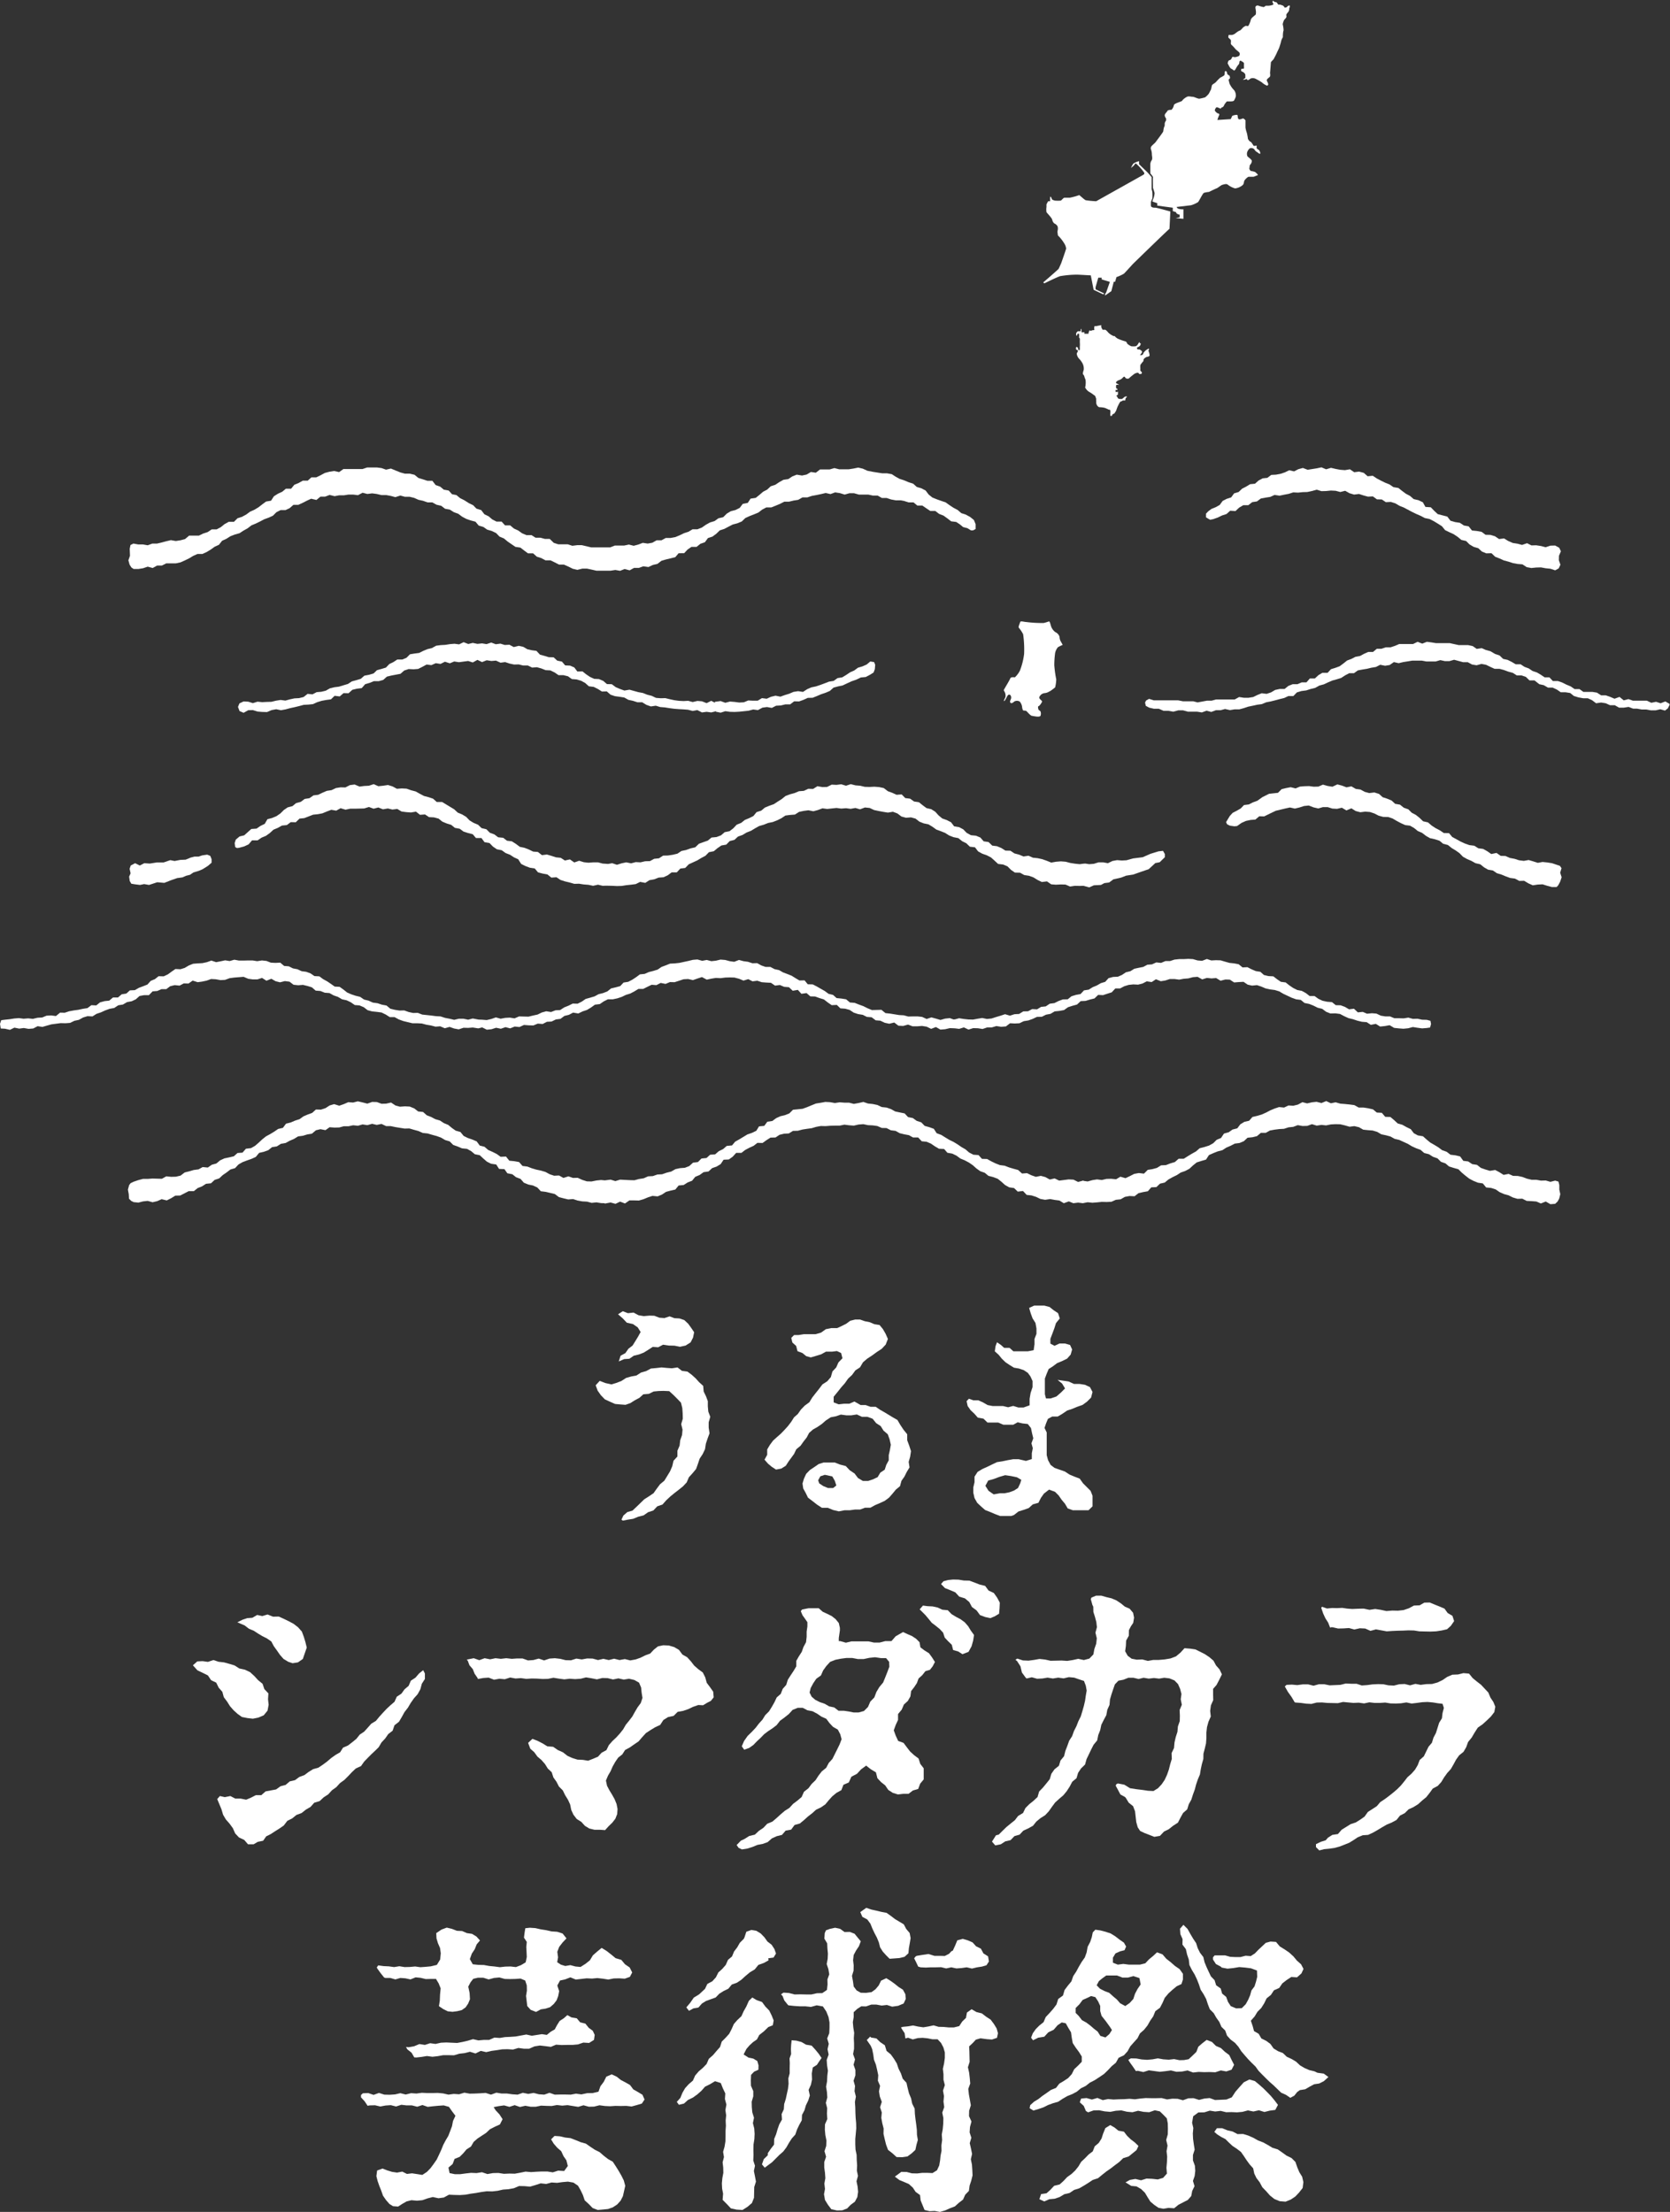 <svg xmlns="http://www.w3.org/2000/svg" viewBox="0 0 136.7 181.04"><rect x="0" y="0" width="136.7" height="181.04" fill="#333333" stroke="none"/><defs><style>.cls-1,.cls-2{fill:#fff;}.cls-1{fill-rule:evenodd;}</style></defs><title>アセット 1</title><g id="レイヤー_2" data-name="レイヤー 2"><g id="レイヤー_1-2" data-name="レイヤー 1"><path class="cls-1" d="M101.65,58.2h0v-.05h0Z"/><polygon class="cls-2" points="10.75 72.33 11.06 72.38 11.46 72.43 11.8 72.36 12.2 72.43 12.87 72.21 13.45 72.26 14.01 72.04 14.5 71.87 14.94 71.81 15.23 71.68 15.55 71.6 15.83 71.41 16.29 71.27 16.59 71.14 17.02 70.87 17.32 70.61 17.32 70.32 17.21 70.05 16.96 69.95 16.55 70.01 16.26 70.11 15.92 70.11 15.61 70.19 15.2 70.36 14.76 70.38 14.29 70.47 13.94 70.4 13.39 70.59 12.83 70.59 12.26 70.68 11.81 70.65 11.44 70.84 11.06 70.65 10.7 70.84 10.61 71.11 10.69 71.48 10.57 71.75 10.62 72.11 10.75 72.33"/><polygon class="cls-2" points="81.22 69.21 80.92 68.92 80.52 68.86 80.25 68.55 79.89 68.4 79.48 68.36 79.13 68.17 78.85 67.88 78.51 67.7 78.1 67.63 77.85 67.3 77.5 67.12 77.13 66.99 76.83 66.74 76.56 66.44 76.23 66.23 75.84 66.14 75.53 65.91 75.22 65.66 74.82 65.6 74.5 65.37 74.1 65.32 73.81 65.02 73.39 65.05 73.04 64.89 72.68 64.76 72.34 64.5 71.96 64.42 71.57 64.39 71.18 64.41 70.79 64.4 70.41 64.31 70.03 64.28 69.64 64.18 69.25 64.31 68.86 64.19 68.47 64.24 68.08 64.22 67.7 64.41 67.32 64.42 66.91 64.35 66.56 64.57 66.16 64.56 65.8 64.73 65.4 64.76 65.04 64.91 64.67 65.01 64.3 65.15 63.99 65.4 63.66 65.61 63.34 65.82 62.97 65.95 62.61 66.1 62.31 66.35 61.93 66.47 61.67 66.79 61.33 66.96 60.97 67.11 60.67 67.35 60.3 67.5 60.03 67.79 59.72 68.03 59.32 68.11 59.02 68.37 58.65 68.51 58.24 68.55 57.94 68.8 57.57 68.93 57.21 69.06 56.91 69.35 56.52 69.44 56.16 69.57 55.78 69.65 55.45 69.87 55.07 69.96 54.68 70.02 54.28 70.03 53.94 70.25 53.55 70.29 53.2 70.48 52.81 70.49 52.43 70.58 52.04 70.56 51.66 70.66 51.26 70.58 50.88 70.66 50.5 70.78 50.11 70.65 49.78 70.71 49.33 70.68 48.95 70.58 48.56 70.58 48.17 70.61 47.79 70.57 47.41 70.45 47.01 70.59 46.65 70.34 46.24 70.43 45.9 70.21 45.51 70.17 45.14 70.05 44.77 69.94 44.36 69.99 44.03 69.73 43.64 69.7 43.29 69.53 42.93 69.39 42.55 69.31 42.23 69.07 41.9 68.86 41.5 68.81 41.19 68.57 40.78 68.53 40.46 68.29 40.1 68.16 39.81 67.87 39.42 67.78 39.13 67.5 38.77 67.35 38.44 67.15 38.16 66.86 37.83 66.66 37.47 66.51 37.18 66.24 36.85 66.04 36.52 65.84 36.19 65.64 35.75 65.64 35.45 65.37 35.09 65.25 34.71 65.15 34.37 64.97 34.03 64.78 33.65 64.68 33.28 64.55 32.89 64.53 32.49 64.56 32.14 64.37 31.76 64.25 31.36 64.31 30.97 64.35 30.59 64.18 30.2 64.31 29.81 64.33 29.43 64.38 29.03 64.21 28.64 64.26 28.27 64.45 27.88 64.44 27.5 64.5 27.14 64.67 26.75 64.73 26.4 64.88 26.05 65.05 25.66 65.1 25.33 65.33 24.94 65.39 24.62 65.63 24.24 65.73 23.94 65.98 23.55 66.08 23.23 66.3 22.95 66.58 22.63 66.8 22.27 66.95 21.89 67.05 21.67 67.43 21.32 67.6 21 67.82 20.57 67.85 20.28 68.11 19.99 68.37 19.61 68.46 19.3 68.72 19.21 69 19.25 69.33 19.4 69.41 19.57 69.39 19.98 69.28 20.35 69.11 20.63 68.78 21.09 68.78 21.41 68.56 21.77 68.41 22.09 68.18 22.38 67.91 22.74 67.76 23.08 67.57 23.48 67.53 23.8 67.29 24.21 67.3 24.52 67 24.91 66.96 25.27 66.82 25.63 66.68 26.02 66.64 26.39 66.57 26.75 66.42 27.12 66.28 27.52 66.35 27.88 66.15 28.28 66.27 28.66 66.19 29.04 66.19 29.43 66.18 29.81 66.17 30.2 66.05 30.58 66.19 30.97 66.09 31.35 66.24 31.75 66.17 32.12 66.26 32.52 66.21 32.87 66.42 33.25 66.47 33.64 66.5 34.05 66.43 34.38 66.69 34.79 66.66 35.12 66.88 35.52 66.9 35.9 67 36.21 67.25 36.57 67.4 36.93 67.51 37.24 67.76 37.63 67.83 37.94 68.06 38.31 68.18 38.7 68.28 38.96 68.59 39.41 68.59 39.66 68.93 40.07 69 40.35 69.29 40.67 69.51 41.07 69.59 41.39 69.82 41.75 69.96 42.07 70.17 42.42 70.33 42.66 70.71 43 70.88 43.37 71.02 43.77 71.08 44.04 71.4 44.42 71.5 44.81 71.57 45.13 71.83 45.55 71.8 45.88 72.02 46.25 72.14 46.63 72.23 47.01 72.34 47.4 72.33 47.78 72.39 48.17 72.42 48.55 72.5 48.95 72.41 49.33 72.5 49.62 72.49 50.11 72.5 50.5 72.52 50.89 72.51 51.27 72.45 51.66 72.41 52.04 72.36 52.4 72.18 52.82 72.26 53.16 72.04 53.55 71.97 53.91 71.83 54.31 71.8 54.66 71.64 54.98 71.4 55.4 71.4 55.69 71.09 56.09 71.04 56.38 70.74 56.73 70.58 57.08 70.42 57.41 70.22 57.75 70.04 58.03 69.75 58.43 69.67 58.73 69.42 59.05 69.2 59.45 69.13 59.73 68.84 60.12 68.74 60.41 68.47 60.78 68.34 61.11 68.14 61.47 68 61.8 67.8 62.14 67.61 62.52 67.5 62.87 67.36 63.26 67.28 63.62 67.14 63.96 66.97 64.29 66.75 64.68 66.7 65.07 66.67 65.41 66.45 65.79 66.37 66.17 66.32 66.58 66.4 66.95 66.3 67.32 66.16 67.71 66.21 68.09 66.17 68.47 66.13 68.86 66.18 69.25 66.15 69.63 66.2 70.02 66.13 70.4 66.24 70.8 66.09 71.19 66.13 71.55 66.3 71.93 66.38 72.31 66.45 72.68 66.51 73.09 66.44 73.46 66.58 73.79 66.83 74.16 66.93 74.57 66.9 74.94 67 75.26 67.25 75.61 67.39 76 67.47 76.33 67.67 76.65 67.9 77.01 68.03 77.36 68.17 77.69 68.38 78.05 68.52 78.45 68.6 78.76 68.85 79.1 69.02 79.39 69.3 79.81 69.35 80.06 69.68 80.4 69.87 80.77 70 81.12 70.18 81.41 70.44 81.7 70.71 82.12 70.76 82.47 70.91 82.76 71.2 83.08 71.42 83.5 71.43 83.84 71.62 84.23 71.68 84.59 71.81 84.93 72.02 85.28 72.19 85.7 72.14 86.05 72.38 86.43 72.41 86.83 72.39 87.22 72.4 87.59 72.56 87.99 72.5 88.38 72.51 88.69 72.5 89.16 72.63 89.54 72.46 90.12 72.43 90.4 72.28 90.79 72.23 91.14 71.97 91.77 71.83 92.18 71.67 92.76 71.58 93.47 71.33 94.03 71.14 94.57 70.64 94.93 70.57 95.35 70.16 95.35 69.9 95.2 69.64 94.83 69.68 94.18 69.88 93.54 70.16 92.75 70.26 92.21 70.41 91.83 70.43 91.44 70.4 91.06 70.47 90.69 70.65 90.3 70.58 89.92 70.58 89.54 70.7 89.16 70.73 88.84 70.68 88.68 70.69 88.38 70.73 87.99 70.69 87.61 70.63 87.23 70.53 86.84 70.5 86.45 70.53 86.05 70.6 85.68 70.45 85.31 70.32 84.94 70.24 84.55 70.2 84.19 70.04 83.78 70.1 83.42 69.95 83.04 69.85 82.71 69.63 82.3 69.62 81.97 69.41 81.61 69.26 81.22 69.21"/><polygon class="cls-2" points="100.68 67.58 101.04 67.63 101.26 67.61 101.63 67.35 101.99 67.19 102.37 67.11 102.76 67.08 103.08 66.81 103.48 66.82 103.97 66.58 104.43 66.36 105.22 66.17 105.59 66.09 105.99 66.18 106.37 66.09 106.74 65.97 107.13 65.93 107.52 66.08 107.91 66.17 108.29 66.06 108.68 66.06 109.06 66.18 109.45 66.2 109.84 66.11 110.21 66.33 110.62 66.16 110.97 66.38 111.35 66.48 111.75 66.43 112.14 66.46 112.5 66.58 112.85 66.76 113.22 66.86 113.63 66.87 113.99 66.99 114.33 67.19 114.67 67.37 115.02 67.53 115.42 67.58 115.75 67.77 116.06 68.02 116.41 68.17 116.72 68.41 117.05 68.6 117.45 68.69 117.83 68.81 118.13 69.06 118.52 69.16 118.83 69.41 119.16 69.61 119.47 69.83 119.75 70.12 120.09 70.31 120.44 70.46 120.78 70.65 121.17 70.74 121.48 70.99 121.81 71.18 122.21 71.25 122.53 71.47 122.9 71.58 123.26 71.73 123.62 71.86 124.01 71.91 124.36 72.1 124.76 72.09 125.11 72.3 125.47 72.46 125.87 72.4 126.27 72.38 126.65 72.5 127.03 72.6 127.42 72.6 127.55 72.46 127.71 72.16 127.83 71.8 127.71 71.43 127.82 71.06 127.69 70.87 127.43 70.78 127.04 70.65 126.66 70.59 126.27 70.55 125.88 70.62 125.5 70.5 125.13 70.39 124.73 70.46 124.34 70.41 123.97 70.29 123.59 70.22 123.23 70.06 122.84 70.05 122.5 69.81 122.07 69.9 121.74 69.67 121.4 69.48 121.01 69.43 120.68 69.22 120.28 69.17 119.91 69.04 119.56 68.88 119.22 68.69 118.88 68.51 118.61 68.19 118.18 68.18 117.86 67.96 117.51 67.78 117.19 67.57 116.89 67.31 116.49 67.22 116.2 66.94 115.9 66.7 115.56 66.52 115.28 66.24 114.91 66.11 114.6 65.86 114.2 65.79 113.91 65.52 113.55 65.37 113.18 65.25 112.88 64.98 112.5 64.86 112.08 64.91 111.71 64.81 111.36 64.62 110.98 64.57 110.62 64.36 110.22 64.44 109.85 64.3 109.47 64.2 109.07 64.39 108.68 64.33 108.29 64.22 107.92 64.38 107.54 64.39 107.16 64.34 106.78 64.35 106.41 64.38 106.05 64.53 105.65 64.43 105.28 64.5 104.91 64.59 104.61 64.89 103.88 64.97 103.34 65.24 102.92 65.54 102.56 65.67 102.23 65.84 101.83 65.89 101.56 66.17 101.23 66.36 100.9 66.53 100.67 66.78 100.36 67.29 100.45 67.47 100.68 67.58"/><polygon class="cls-2" points="58.22 57.36 57.84 57.55 57.46 57.4 57.09 57.37 56.7 57.46 56.33 57.36 55.95 57.38 55.57 57.36 55.2 57.31 54.83 57.23 54.46 57.14 54.08 57.15 53.7 57.12 53.34 56.95 52.98 56.86 52.63 56.72 52.25 56.65 51.89 56.55 51.53 56.45 51.11 56.52 50.75 56.39 50.4 56.24 50.08 56 49.68 55.99 49.38 55.73 49.03 55.58 48.63 55.56 48.29 55.4 47.98 55.19 47.68 54.95 47.26 54.96 47.01 54.63 46.67 54.48 46.26 54.46 46 54.15 45.61 54.07 45.32 53.8 44.92 53.79 44.56 53.68 44.2 53.58 43.91 53.27 43.53 53.22 43.17 53.14 42.83 52.94 42.46 52.86 42.05 52.96 41.7 52.77 41.32 52.79 40.96 52.68 40.58 52.73 40.21 52.59 39.83 52.72 39.46 52.66 39.08 52.7 38.7 52.62 38.33 52.71 37.95 52.56 37.58 52.74 37.2 52.69 36.83 52.72 36.45 52.78 36.08 52.8 35.7 52.85 35.36 53.04 34.99 53.13 34.65 53.27 34.31 53.44 33.93 53.49 33.56 53.55 33.27 53.84 32.93 53.98 32.52 53.98 32.2 54.19 31.87 54.35 31.59 54.64 31.23 54.75 30.86 54.85 30.58 55.12 30.21 55.23 29.83 55.3 29.53 55.56 29.17 55.67 28.8 55.77 28.48 55.98 28.11 56.09 27.75 56.2 27.37 56.25 27 56.34 26.67 56.53 26.3 56.62 25.92 56.65 25.58 56.83 25.18 56.79 24.85 57.05 24.48 57.14 24.1 57.16 23.73 57.24 23.36 57.34 22.97 57.29 22.59 57.35 22.22 57.44 21.84 57.45 21.46 57.47 21.08 57.43 20.7 57.55 20.32 57.43 19.94 57.41 19.6 57.57 19.48 57.86 19.61 58.2 19.94 58.34 20.32 58.13 20.7 58.12 21.09 58.24 21.48 58.27 21.86 58.28 22.23 58.12 22.61 58.05 23 58.13 23.38 58.06 23.75 57.96 24.12 57.88 24.49 57.79 24.86 57.69 25.24 57.67 25.62 57.63 25.97 57.47 26.33 57.36 26.71 57.29 27.09 57.24 27.39 56.95 27.81 57 28.12 56.73 28.53 56.74 28.84 56.46 29.21 56.37 29.61 56.32 29.89 56 30.26 55.89 30.61 55.75 31.01 55.75 31.37 55.65 31.67 55.38 32.04 55.29 32.41 55.22 32.78 55.15 33.09 54.88 33.45 54.76 33.85 54.78 34.23 54.75 34.57 54.58 34.92 54.39 35.31 54.44 35.67 54.28 36.06 54.34 36.42 54.16 36.82 54.29 37.18 54.14 37.57 54.2 37.94 54.15 38.32 54.1 38.7 54.22 39.08 54.01 39.46 54.19 39.84 54.04 40.22 54.1 40.6 54.07 40.97 54.24 41.35 54.19 41.71 54.31 42.08 54.39 42.46 54.38 42.82 54.47 43.21 54.47 43.56 54.64 43.95 54.61 44.31 54.71 44.66 54.85 45.05 54.87 45.4 55.04 45.72 55.26 46.12 55.26 46.49 55.35 46.81 55.58 47.2 55.61 47.57 55.72 47.9 55.9 48.2 56.17 48.6 56.22 48.94 56.39 49.27 56.6 49.67 56.59 49.98 56.86 50.34 56.98 50.72 57.03 51.1 57.09 51.44 57.28 51.81 57.36 52.18 57.48 52.57 57.48 52.91 57.69 53.28 57.82 53.68 57.76 54.04 57.87 54.42 57.9 54.8 57.96 55.18 58.01 55.56 58.04 55.94 58.06 56.32 58.09 56.7 58.19 57.08 58.12 57.46 58.31 57.84 58.26 58.22 58.31 58.55 58.23 58.57 58.17 58.59 58.25 58.99 58.33 59.37 58.21 59.75 58.26 60.13 58.27 60.52 58.25 60.9 58.21 61.28 58.17 61.65 58.07 62.04 58.12 62.41 57.92 62.78 57.87 63.18 57.94 63.53 57.76 63.92 57.74 64.29 57.65 64.68 57.65 65.01 57.4 65.41 57.41 65.77 57.28 66.12 57.12 66.52 57.11 66.87 56.97 67.22 56.82 67.58 56.7 67.93 56.55 68.23 56.28 68.6 56.18 68.98 56.1 69.34 55.93 69.71 55.76 70.09 55.63 70.46 55.45 70.87 55.41 71.23 55.22 71.51 55.04 71.61 54.77 71.64 54.41 71.55 54.19 71.24 54.14 70.94 54.39 70.6 54.54 70.23 54.65 69.92 54.88 69.58 55.03 69.27 55.24 68.94 55.44 68.56 55.5 68.24 55.73 67.86 55.79 67.5 55.93 67.15 56.06 66.79 56.18 66.41 56.26 66.07 56.41 65.73 56.63 65.33 56.57 64.95 56.63 64.6 56.78 64.24 56.89 63.88 57.02 63.48 56.94 63.11 57.03 62.76 57.19 62.37 57.14 62.02 57.35 61.63 57.35 61.25 57.33 60.89 57.48 60.51 57.5 60.13 57.45 59.75 57.42 59.37 57.52 58.99 57.38 58.52 57.44 58.52 57.52 58.51 57.51 58.22 57.36"/><path class="cls-2" d="M136.66,57.61l-.34-.2-.39.15-.37-.12-.39.08-.36-.17-.38,0h-.76l-.37-.13-.39.1-.34-.28-.41.15-.35-.15-.37-.13h-.38l-.34-.22-.37-.06H130l-.39,0-.32-.23h-.4l-.32-.22-.36-.15-.34-.17-.35-.12h-.41l-.28-.3-.39,0-.31-.21-.32-.19-.36-.12-.31-.21-.35-.13-.32-.21-.4,0-.32-.19-.34-.17-.37-.08-.29-.28-.36-.12L122,53.3l-.37-.1-.34-.15-.41.06-.33-.23-.37-.08-.39,0h-.38l-.37-.08-.36-.08-.38,0h-.75l-.37-.06-.38-.05-.38.15-.38-.15-.37.18h-.37l-.38,0-.38,0-.35.15-.36.12-.39,0-.36.12-.38,0-.31.26-.39,0-.34.15-.33.18-.38.07-.33.17-.35.13-.3.24-.31.23-.35.13-.36.11-.28.3-.43,0-.32.19-.29.27h-.41l-.28.32-.39,0-.35.15-.39,0-.35.14-.31.25h-.4l-.37.08-.34.2-.36.12-.4-.05-.35.14-.35.17-.38.06h-.38l-.39-.06-.36.2-.39,0-.38,0-.37,0-.39,0-.37.1-.38,0-.38.07-.38.07-.35-.09v0l-.44,0-.4,0-.4-.08-.4,0h-.79l-.41,0-.4,0-.38-.12-.24.13-.09.17.06.27.28.15.39.09.4,0,.39.17h.4l.39.07.41-.11.39,0,.4.11.47,0H98l.38.06.38-.14.39.1.38-.14.38,0,.37-.1.4.09.37-.06.39,0,.37-.1.36-.12.38-.08.37-.08.37-.05.36-.15.37-.07.36-.09.37-.1.37-.09.34-.16h.41l.29-.3.37-.11.39-.05.37-.12.37-.09.34-.19.37-.1.34-.16.35-.15.36-.1.36-.11.32-.21.34-.18.39,0,.32-.23.37-.07.37-.06.37-.09.37-.06.35-.18.4.08.37-.06.35-.24.39.09.37-.09.38-.06.37-.06.39,0h.38l.38.07h.38l.38,0,.38-.11.37.08.38,0,.38-.11.37.1.37.1.38,0,.35.19.37.06.4-.11.37.07.35.17.35.16.4,0,.37.1.35.13.37.1.33.21.38,0,.36.12.3.29h.41L126,56l.37.08.34.2.39,0,.34.16.32.22.39,0,.38.06.31.25.37.11.38.07.38,0,.35.16.33.25.41-.06.38.06.35.16h.39l.35.2.39,0,.39-.06.37.14H134l.38.07.38,0,.38.07.38,0,.39-.09.38.11.23-.18.15-.29Zm-39.11.25v0Z"/><polygon class="cls-2" points="117.14 83.81 117.09 83.55 116.79 83.47 116.41 83.46 116.03 83.38 115.65 83.39 115.28 83.29 114.9 83.35 114.52 83.34 114.14 83.34 113.78 83.19 113.4 83.19 113.03 83.13 112.67 82.96 112.3 82.93 111.9 82.97 111.55 82.82 111.15 82.86 110.83 82.56 110.43 82.61 110.09 82.41 109.74 82.28 109.34 82.27 109.03 82.02 108.64 81.99 108.26 81.91 107.92 81.75 107.6 81.52 107.2 81.52 106.89 81.28 106.56 81.1 106.19 81.03 105.85 80.86 105.54 80.65 105.24 80.41 104.85 80.36 104.54 80.15 104.23 79.91 103.83 79.89 103.46 79.8 103.17 79.54 102.79 79.48 102.44 79.33 102.11 79.16 101.71 79.18 101.39 78.92 101.02 78.85 100.64 78.81 100.28 78.71 99.91 78.6 99.53 78.59 99.15 78.61 98.79 78.49 98.4 78.64 98.03 78.61 97.65 78.5 97.27 78.48 96.89 78.5 96.52 78.5 96.14 78.54 95.77 78.66 95.4 78.66 95.04 78.81 94.65 78.77 94.3 78.93 93.92 78.96 93.58 79.14 93.22 79.21 92.85 79.29 92.53 79.49 92.16 79.58 91.85 79.79 91.51 79.94 91.11 79.96 90.74 80.06 90.47 80.36 90.11 80.47 89.78 80.66 89.44 80.8 89.12 81 88.73 81.06 88.45 81.36 88.07 81.43 87.71 81.54 87.4 81.79 87 81.8 86.65 81.93 86.31 82.1 85.93 82.15 85.6 82.37 85.22 82.41 84.89 82.61 84.49 82.59 84.15 82.77 83.76 82.78 83.42 82.99 83.04 83.01 82.67 83.13 82.27 83.01 81.91 83.13 81.54 83.24 81.17 83.36 80.79 83.4 80.4 83.32 80.03 83.38 79.65 83.45 79.27 83.44 78.89 83.4 78.51 83.34 78.18 83.43 78.05 83.44 77.75 83.33 77.37 83.37 76.98 83.48 76.61 83.37 76.24 83.27 75.85 83.4 75.48 83.23 75.11 83.19 74.73 83.19 74.35 83.2 73.98 83.1 73.6 83.08 73.23 83.02 72.86 82.96 72.48 82.92 72.15 82.65 71.76 82.66 71.37 82.67 71.01 82.52 70.67 82.35 70.31 82.22 69.96 82.08 69.57 82.05 69.26 81.79 68.88 81.73 68.48 81.69 68.19 81.43 67.82 81.34 67.51 81.11 67.19 80.93 66.86 80.74 66.53 80.57 66.12 80.56 65.86 80.24 65.44 80.25 65.12 80.06 64.8 79.86 64.45 79.72 64.1 79.59 63.77 79.4 63.4 79.32 63.06 79.14 62.67 79.14 62.32 79.02 61.98 78.83 61.59 78.84 61.23 78.72 60.86 78.67 60.49 78.57 60.1 78.72 59.73 78.67 59.36 78.57 58.98 78.54 58.6 78.63 58.23 78.67 57.85 78.57 57.48 78.64 57.09 78.53 56.72 78.56 56.35 78.65 55.98 78.73 55.61 78.81 55.24 78.85 54.85 78.87 54.5 79.01 54.15 79.14 53.83 79.36 53.47 79.47 53.11 79.56 52.77 79.71 52.38 79.75 52.07 79.98 51.75 80.19 51.42 80.36 51.04 80.42 50.77 80.71 50.4 80.81 50.02 80.9 49.72 81.14 49.37 81.28 49 81.37 48.67 81.55 48.3 81.66 47.94 81.76 47.62 81.98 47.28 82.15 46.88 82.14 46.54 82.31 46.19 82.45 45.85 82.67 45.47 82.69 45.11 82.83 44.71 82.77 44.35 82.87 44 83.04 43.63 83.12 43.26 83.21 42.87 83.2 42.49 83.19 42.12 83.35 41.73 83.29 41.35 83.31 40.98 83.38 40.59 83.27 40.22 83.4 39.84 83.49 39.46 83.46 39.17 83.45 38.7 83.36 38.32 83.46 37.94 83.38 37.56 83.38 37.18 83.47 36.8 83.38 36.43 83.31 36.06 83.19 35.69 83.17 35.31 83.12 34.94 83.08 34.56 83.04 34.2 82.9 33.82 82.91 33.45 82.83 33.09 82.7 32.7 82.71 32.32 82.65 31.95 82.56 31.64 82.3 31.26 82.23 30.9 82.11 30.52 82.06 30.17 81.9 29.8 81.81 29.48 81.59 29.11 81.5 28.75 81.38 28.41 81.23 28.11 80.99 27.8 80.77 27.4 80.75 27.09 80.53 26.78 80.32 26.45 80.14 26.14 79.91 25.74 79.89 25.42 79.67 25.07 79.54 24.69 79.49 24.35 79.33 23.98 79.26 23.64 79.09 23.26 79.06 22.94 78.79 22.55 78.81 22.17 78.79 21.81 78.65 21.44 78.61 21.05 78.67 20.68 78.61 20.31 78.61 19.93 78.62 19.56 78.62 19.18 78.55 18.8 78.66 18.43 78.6 18.06 78.68 17.69 78.75 17.3 78.62 16.94 78.75 16.57 78.83 16.19 78.85 15.81 78.88 15.46 79.02 15.12 79.22 14.77 79.33 14.36 79.31 14.04 79.53 13.74 79.75 13.4 79.91 12.98 79.9 12.68 80.14 12.34 80.28 12.07 80.58 11.72 80.72 11.37 80.85 11.04 81.04 10.63 81.06 10.34 81.32 9.96 81.38 9.66 81.64 9.25 81.64 8.94 81.9 8.56 81.94 8.19 82.04 7.88 82.29 7.48 82.27 7.16 82.51 6.78 82.57 6.41 82.65 6.04 82.7 5.66 82.77 5.3 82.89 4.92 82.88 4.58 83.16 4.19 83.11 3.81 83.13 3.45 83.28 3.07 83.3 2.69 83.39 2.31 83.35 1.93 83.38 1.55 83.33 1.17 83.36 0.79 83.42 0.41 83.46 0.1 83.5 0 83.8 0.06 84.18 0.42 84.2 0.81 84.29 1.18 84.11 1.57 84.19 1.95 84.14 2.34 84.21 2.72 84.18 3.08 83.99 3.47 84.05 3.85 83.94 4.21 83.84 4.59 83.79 4.97 83.74 5.36 83.75 5.74 83.72 6.09 83.55 6.46 83.47 6.8 83.28 7.16 83.17 7.57 83.19 7.9 82.98 8.26 82.86 8.61 82.7 8.97 82.57 9.35 82.5 9.68 82.28 10.06 82.22 10.4 82.02 10.78 81.95 11.12 81.79 11.42 81.52 11.8 81.45 12.19 81.45 12.49 81.14 12.87 81.11 13.22 80.96 13.61 80.96 13.93 80.72 14.3 80.63 14.7 80.67 15.04 80.49 15.43 80.5 15.77 80.26 16.18 80.39 16.55 80.34 16.92 80.26 17.28 80.13 17.66 80.15 18.05 80.22 18.42 80.2 18.8 80.06 19.18 80.01 19.56 79.98 19.94 79.95 20.32 80.11 20.69 80.16 21.07 80.16 21.45 80.04 21.81 80.27 22.21 80.11 22.56 80.31 22.92 80.4 23.32 80.3 23.7 80.35 24.03 80.6 24.41 80.64 24.8 80.61 25.17 80.7 25.53 80.81 25.84 81.08 26.23 81.11 26.58 81.25 26.97 81.28 27.31 81.47 27.66 81.59 28 81.79 28.37 81.87 28.71 82.03 29.04 82.26 29.43 82.29 29.78 82.44 30.09 82.68 30.46 82.78 30.85 82.82 31.23 82.87 31.58 83.04 31.91 83.25 32.3 83.25 32.65 83.44 33.01 83.57 33.38 83.66 33.76 83.75 34.14 83.75 34.53 83.77 34.9 83.87 35.27 83.93 35.65 84.03 36.03 84 36.41 84.16 36.8 84.05 37.17 84.18 37.55 84.25 37.94 84.12 38.32 84.13 38.7 84.1 39.15 84.17 39.47 84.09 39.85 84.28 40.23 84.24 40.61 84.12 41 84.2 41.38 84.07 41.76 84.17 42.13 84.02 42.52 84.06 42.89 83.89 43.28 83.92 43.66 83.93 44.02 83.78 44.42 83.81 44.77 83.63 45.15 83.61 45.5 83.44 45.88 83.39 46.2 83.15 46.57 83.06 46.91 82.88 47.34 82.95 47.69 82.78 48.05 82.66 48.38 82.46 48.7 82.23 49.1 82.18 49.42 81.96 49.76 81.79 50.17 81.79 50.54 81.71 50.9 81.59 51.23 81.43 51.59 81.32 51.93 81.14 52.26 80.94 52.65 80.94 52.99 80.77 53.34 80.6 53.73 80.63 54.08 80.45 54.48 80.53 54.84 80.38 55.22 80.39 55.59 80.27 55.95 80.15 56.33 80.13 56.72 80.22 57.09 80.09 57.46 79.97 57.85 80.18 58.23 80.1 58.6 80.04 58.98 80.06 59.37 80.01 59.75 80 60.12 80.01 60.5 80.11 60.86 80.26 61.25 80.14 61.6 80.32 61.99 80.27 62.35 80.39 62.73 80.42 63.11 80.44 63.44 80.67 63.84 80.62 64.19 80.77 64.58 80.8 64.89 81.09 65.31 81.02 65.6 81.34 66.02 81.28 66.33 81.55 66.72 81.56 67.08 81.69 67.44 81.8 67.76 82.05 68.08 82.27 68.5 82.25 68.79 82.53 69.19 82.56 69.55 82.66 69.88 82.88 70.24 83 70.62 83.06 70.96 83.23 71.35 83.26 71.68 83.51 72.06 83.54 72.42 83.71 72.79 83.79 73.2 83.69 73.54 83.95 73.93 83.97 74.33 83.86 74.7 84 75.08 84 75.47 83.97 75.85 84.03 76.22 84.21 76.61 84.06 76.98 84.27 77.36 84.24 77.75 84.15 78.05 84.16 78.2 84.17 78.51 84.21 78.9 84.09 79.28 84.27 79.66 84.15 80.05 84.16 80.43 84.22 80.81 84.09 81.19 84.09 81.56 83.98 81.95 84.04 82.34 84.01 82.68 83.75 83.07 83.77 83.45 83.75 83.8 83.58 84.18 83.52 84.54 83.39 84.88 83.23 85.28 83.22 85.62 83.05 85.99 82.98 86.33 82.78 86.72 82.74 87.1 82.67 87.42 82.44 87.79 82.32 88.16 82.22 88.46 81.94 88.86 81.92 89.22 81.81 89.59 81.72 89.89 81.43 90.29 81.45 90.65 81.33 91 81.22 91.3 80.9 91.69 80.9 92.03 80.72 92.39 80.61 92.77 80.57 93.16 80.59 93.52 80.5 93.87 80.32 94.27 80.38 94.62 80.15 95.02 80.31 95.39 80.25 95.76 80.13 96.14 80.13 96.52 80.18 96.89 80.11 97.27 80.08 97.65 79.98 98.03 79.95 98.41 80.16 98.79 80.04 99.17 80.08 99.55 80.05 99.91 80.27 100.3 80.17 100.67 80.18 101.02 80.41 101.4 80.38 101.79 80.36 102.13 80.59 102.49 80.67 102.89 80.63 103.25 80.75 103.6 80.9 103.97 80.98 104.35 81.03 104.71 81.14 105.05 81.34 105.39 81.5 105.73 81.66 106.09 81.79 106.48 81.84 106.78 82.09 107.17 82.17 107.52 82.31 107.86 82.48 108.23 82.57 108.55 82.81 108.9 82.95 109.31 82.94 109.69 82.99 110.03 83.17 110.38 83.33 110.75 83.42 111.11 83.54 111.48 83.63 111.87 83.66 112.21 83.88 112.62 83.8 112.97 84.02 113.36 83.98 113.75 83.91 114.12 84.13 114.5 84.17 114.88 84.2 115.27 84.16 115.65 84.06 116.03 84.12 116.41 84.17 116.79 84.14 117.06 84.1 117.14 83.81"/><polygon class="cls-2" points="127.57 96.71 127.3 96.63 126.91 96.73 126.53 96.62 126.14 96.63 125.75 96.56 125.37 96.56 124.99 96.47 124.62 96.33 124.25 96.25 123.85 96.24 123.49 96.08 123.08 96.16 122.73 95.94 122.39 95.76 121.96 95.83 121.59 95.72 121.22 95.59 120.9 95.34 120.51 95.28 120.18 95.06 119.78 95.01 119.52 94.65 119.14 94.56 118.73 94.51 118.42 94.27 118.05 94.14 117.73 93.9 117.4 93.7 117.07 93.51 116.77 93.26 116.48 93 116.06 92.93 115.73 92.75 115.48 92.42 115.13 92.25 114.79 92.06 114.41 91.95 114.12 91.68 113.81 91.42 113.39 91.41 113.11 91.08 112.7 91.06 112.39 90.8 112 90.71 111.62 90.65 111.22 90.65 110.86 90.45 110.48 90.4 110.09 90.36 109.71 90.33 109.33 90.22 108.94 90.3 108.56 90.12 108.17 90.28 107.77 90.18 107.39 90.22 107 90.31 106.61 90.21 106.24 90.41 105.87 90.5 105.47 90.48 105.11 90.65 104.7 90.61 104.34 90.73 103.98 90.88 103.64 91.06 103.28 91.22 102.91 91.33 102.52 91.42 102.25 91.73 101.86 91.82 101.53 92.02 101.28 92.35 100.89 92.45 100.58 92.67 100.19 92.78 99.95 93.14 99.59 93.29 99.31 93.57 98.97 93.76 98.59 93.88 98.2 93.98 97.9 94.24 97.56 94.43 97.23 94.63 96.9 94.84 96.48 94.84 96.17 95.11 95.8 95.22 95.44 95.36 95.04 95.38 94.7 95.59 94.33 95.69 93.95 95.75 93.64 96.06 93.22 96.01 92.84 96.08 92.49 96.26 92.13 96.43 91.71 96.31 91.36 96.52 90.96 96.48 90.57 96.49 90.19 96.58 89.8 96.53 89.42 96.59 89.03 96.7 88.69 96.65 88.69 96.62 88.25 96.74 87.87 96.55 87.48 96.53 87.09 96.58 86.7 96.63 86.33 96.45 85.93 96.54 85.57 96.34 85.2 96.24 84.79 96.32 84.42 96.19 84.07 96.02 83.66 96.05 83.34 95.76 82.97 95.66 82.6 95.55 82.24 95.41 81.85 95.36 81.49 95.22 81.14 95.05 80.8 94.86 80.38 94.85 80.1 94.54 79.68 94.51 79.33 94.33 79.03 94.07 78.7 93.88 78.38 93.66 78.05 93.46 77.7 93.29 77.37 93.09 77.05 92.89 76.67 92.75 76.44 92.39 76.08 92.26 75.69 92.15 75.41 91.86 75.04 91.74 74.72 91.51 74.33 91.43 74.05 91.13 73.66 91.05 73.28 90.97 72.94 90.78 72.57 90.65 72.18 90.61 71.82 90.44 71.44 90.36 71.05 90.32 70.67 90.19 70.28 90.28 69.89 90.35 69.5 90.25 69.12 90.25 68.73 90.22 68.34 90.28 67.95 90.21 67.56 90.19 67.17 90.26 66.79 90.32 66.42 90.47 66.06 90.62 65.7 90.75 65.31 90.79 64.91 90.83 64.61 91.13 64.26 91.27 63.88 91.36 63.53 91.52 63.22 91.75 62.81 91.81 62.56 92.15 62.13 92.19 61.91 92.55 61.56 92.72 61.18 92.85 60.85 93.05 60.52 93.25 60.18 93.44 59.92 93.75 59.49 93.79 59.19 94.05 58.84 94.22 58.54 94.48 58.13 94.51 57.83 94.78 57.42 94.82 57.13 95.11 56.73 95.16 56.42 95.44 56.06 95.58 55.66 95.61 55.29 95.69 54.94 95.89 54.57 95.98 54.2 96.11 53.81 96.13 53.44 96.26 53.05 96.28 52.69 96.44 52.3 96.5 51.93 96.6 51.53 96.59 51.14 96.57 50.76 96.55 50.37 96.67 49.98 96.55 49.51 96.61 49.2 96.58 48.82 96.62 48.42 96.7 48.04 96.69 47.66 96.57 47.29 96.4 46.9 96.41 46.53 96.28 46.12 96.41 45.76 96.21 45.36 96.23 45 96.11 44.65 95.92 44.28 95.81 43.9 95.73 43.53 95.62 43.17 95.48 42.77 95.43 42.49 95.11 42.1 95.04 41.69 95 41.42 94.66 40.98 94.68 40.66 94.45 40.32 94.28 39.96 94.12 39.66 93.86 39.27 93.76 39.02 93.42 38.67 93.27 38.29 93.14 37.95 92.97 37.69 92.65 37.3 92.54 36.99 92.32 36.69 92.07 36.33 91.92 36.01 91.71 35.63 91.6 35.29 91.42 34.93 91.28 34.63 91.01 34.23 90.97 33.91 90.72 33.54 90.57 33.15 90.55 32.74 90.58 32.37 90.48 32.01 90.24 31.61 90.33 31.23 90.34 30.85 90.2 30.46 90.19 30.07 90.33 29.68 90.23 29.29 90.14 28.9 90.24 28.51 90.21 28.14 90.37 27.77 90.5 27.35 90.37 26.98 90.48 26.64 90.7 26.27 90.82 25.86 90.81 25.55 91.09 25.19 91.22 24.84 91.37 24.52 91.6 24.15 91.72 23.8 91.87 23.41 91.97 23.16 92.31 22.77 92.4 22.45 92.62 22.12 92.82 21.77 93.01 21.47 93.25 21.18 93.52 20.88 93.78 20.55 93.97 20.13 94.02 19.85 94.34 19.44 94.37 19.14 94.64 18.75 94.73 18.37 94.81 18.02 94.97 17.71 95.23 17.34 95.33 17.01 95.56 16.59 95.52 16.25 95.71 15.86 95.76 15.49 95.87 15.12 95.96 14.78 96.22 14.4 96.31 14.01 96.32 13.61 96.28 13.25 96.48 12.86 96.47 12.47 96.46 12.09 96.49 11.7 96.49 11.32 96.59 10.94 96.72 10.69 96.84 10.57 97 10.47 97.37 10.54 97.74 10.56 98.11 10.74 98.29 10.94 98.39 11.33 98.43 11.71 98.33 12.09 98.29 12.49 98.4 12.87 98.31 13.23 98.15 13.65 98.25 14.01 98.07 14.35 97.86 14.75 97.85 15.1 97.67 15.45 97.49 15.87 97.49 16.18 97.24 16.54 97.1 16.86 96.89 17.27 96.85 17.57 96.57 17.94 96.45 18.23 96.18 18.55 95.96 18.86 95.72 19.24 95.61 19.52 95.31 19.85 95.12 20.22 94.98 20.59 94.85 20.94 94.69 21.21 94.36 21.6 94.27 21.96 94.14 22.27 93.89 22.66 93.83 22.99 93.62 23.38 93.55 23.71 93.37 24.06 93.22 24.4 93.01 24.79 92.96 25.15 92.85 25.53 92.79 25.86 92.51 26.23 92.42 26.64 92.5 26.98 92.26 27.38 92.29 27.77 92.28 28.14 92.18 28.53 92.18 28.91 92.1 29.3 92.14 29.68 92.03 30.07 92.09 30.46 91.98 30.84 92.07 31.23 91.99 31.61 92.17 31.99 92.17 32.37 92.25 32.74 92.31 33.12 92.37 33.51 92.36 33.88 92.47 34.25 92.57 34.61 92.73 35 92.77 35.37 92.88 35.74 92.98 36.1 93.11 36.44 93.31 36.81 93.42 37.1 93.71 37.47 93.84 37.82 93.99 38.23 94.03 38.57 94.22 38.87 94.47 39.27 94.55 39.56 94.82 39.86 95.08 40.2 95.25 40.62 95.31 40.85 95.67 41.29 95.69 41.53 96.03 41.94 96.11 42.24 96.35 42.61 96.49 42.88 96.8 43.24 96.95 43.63 97.03 43.98 97.19 44.27 97.5 44.67 97.55 45.05 97.64 45.42 97.73 45.75 97.98 46.13 98.08 46.51 98.17 46.91 98.14 47.28 98.26 47.66 98.33 48.05 98.35 48.43 98.45 48.82 98.41 49.2 98.47 49.5 98.48 49.5 98.51 49.98 98.42 50.38 98.53 50.76 98.35 51.16 98.5 51.52 98.25 51.91 98.25 52.3 98.26 52.68 98.15 53.04 98 53.41 97.88 53.83 97.92 54.19 97.77 54.52 97.55 54.89 97.45 55.28 97.36 55.55 97.03 55.96 96.99 56.29 96.78 56.65 96.64 56.91 96.32 57.27 96.17 57.59 95.94 58 95.88 58.29 95.61 58.66 95.48 58.99 95.28 59.23 94.92 59.66 94.9 59.98 94.67 60.26 94.36 60.69 94.36 61 94.12 61.34 93.94 61.69 93.78 62 93.54 62.42 93.55 62.74 93.32 63.07 93.11 63.48 93.1 63.81 92.88 64.18 92.79 64.57 92.77 64.91 92.56 65.31 92.55 65.68 92.45 66.06 92.39 66.44 92.34 66.81 92.23 67.19 92.16 67.57 92.17 67.96 92.14 68.34 92.13 68.73 92.13 69.12 92.05 69.5 92.1 69.89 92.13 70.28 92.04 70.67 92.01 71.05 92.09 71.44 92.11 71.81 92.16 72.18 92.32 72.57 92.33 72.92 92.51 73.31 92.56 73.65 92.75 74.02 92.84 74.4 92.91 74.74 93.1 75.16 93.1 75.45 93.41 75.85 93.45 76.2 93.6 76.52 93.82 76.86 94.02 77.28 94.04 77.55 94.35 77.95 94.42 78.3 94.59 78.61 94.82 78.97 94.97 79.31 95.15 79.63 95.37 79.92 95.63 80.24 95.86 80.61 95.99 80.91 96.24 81.3 96.34 81.67 96.48 81.97 96.72 82.27 96.99 82.61 97.18 83.01 97.24 83.31 97.53 83.74 97.48 84.04 97.8 84.43 97.84 84.81 97.96 85.16 98.13 85.55 98.2 85.96 98.14 86.34 98.21 86.72 98.26 87.08 98.48 87.49 98.33 87.86 98.48 88.25 98.43 88.66 98.48 88.67 98.47 89.03 98.4 89.42 98.44 89.81 98.41 90.19 98.37 90.59 98.38 90.98 98.36 91.34 98.2 91.73 98.16 92.08 97.96 92.46 97.89 92.87 97.91 93.19 97.66 93.57 97.57 93.96 97.5 94.24 97.18 94.66 97.16 94.95 96.88 95.34 96.79 95.64 96.54 95.98 96.35 96.33 96.18 96.65 95.97 97.02 95.84 97.36 95.66 97.65 95.39 97.96 95.14 98.34 95.02 98.72 94.91 98.96 94.54 99.32 94.38 99.67 94.24 100.06 94.14 100.38 93.93 100.73 93.78 101.08 93.6 101.47 93.55 101.82 93.4 102.12 93.12 102.52 93.08 102.89 92.99 103.21 92.72 103.61 92.72 103.95 92.53 104.33 92.46 104.72 92.41 105.1 92.39 105.47 92.27 105.86 92.23 106.23 92.09 106.62 92.16 107.01 92.15 107.39 92.01 107.78 92.13 108.17 92.07 108.55 92.11 108.94 92.03 109.33 92.01 109.71 92.02 110.09 92.11 110.47 92.22 110.86 92.17 111.24 92.26 111.59 92.46 111.97 92.5 112.36 92.53 112.73 92.64 113.07 92.84 113.45 92.92 113.82 93.02 114.16 93.21 114.54 93.3 114.89 93.46 115.24 93.62 115.57 93.82 115.92 93.98 116.28 94.11 116.58 94.37 116.97 94.47 117.3 94.68 117.67 94.81 117.95 95.09 118.32 95.22 118.61 95.47 118.99 95.59 119.38 95.7 119.66 95.98 119.96 96.23 120.27 96.47 120.61 96.65 120.98 96.8 121.38 96.86 121.65 97.19 122.06 97.23 122.43 97.35 122.75 97.57 123.11 97.73 123.48 97.83 123.84 98.01 124.21 98.12 124.61 98.11 124.97 98.29 125.37 98.31 125.76 98.34 126.13 98.5 126.53 98.34 126.91 98.56 127.3 98.53 127.5 98.34 127.63 98.1 127.72 97.74 127.64 97.37 127.64 97 127.57 96.71"/><path class="cls-2" d="M10.64,45.49l-.13.37.1.36.15.23.18.12.39,0,.38-.06.38-.13.41.11.36-.2h.39l.36-.18H14l.39,0,.38-.08.36-.16.35-.17.33-.2.36-.16.4,0,.35-.16.33-.2.32-.23.35-.16.26-.33.35-.16.33-.21.36-.14.39-.11.32-.21.34-.19.31-.24.36-.15.35-.17.34-.18.36-.13.35-.16.29-.29.34-.17.4,0,.34-.16.31-.27.4,0,.35-.16.35-.18.35-.16.43.1.33-.27.38,0,.37-.14.41.1.37-.07.39,0,.38-.06.38,0,.39.05.38-.2.39.1.39-.05.38.05.38.09h.39l.38.07.37.1.41-.13.37.1.39,0,.37.09.36.16.37.08.37.13.39,0,.34.19.39.09.31.24.39.07.33.21.36.13.32.24.34.18.37.13.38.1.27.32.38.11.31.22.38.11.35.17.28.29.36.15.3.25.32.22.32.22.41.06.31.24.31.23.42,0,.3.27.37.12.34.18.41,0,.35.17.35.18h.4l.36.16.36.18.38.09.41-.1.38,0,.38.08.39.09.38,0,.42,0,.36,0,.39-.06.39.07.37-.15.41.11.36-.2h.4l.36-.13.42.06.36-.17.38-.09.32-.25.37-.11.38-.09.39-.1.27-.32H56l.28-.3.32-.22.42,0,.31-.25.37-.13.25-.34.37-.12.31-.23.29-.28.37-.12.34-.18.35-.18.38-.1.36-.15.29-.28.35-.16.36-.14.36-.15.31-.24.34-.18.41,0,.35-.14.36-.15.35-.18.39,0,.37-.09.38-.06.35-.2.4,0,.36-.12.38-.07.38-.08.38-.09.39.09.38-.14.39.06.39.12.39-.11h.38l.39.11.38,0h.39l.37.08.4,0,.35.2.39,0,.36.12.38.07.41,0L74,41l.37.12h.41l.31.26h.41l.32.22.33.22h.41l.31.24.36.14.32.23.31.24.41.05.29.19.28.23.35.09.29.18.17,0,.21-.11V42.9l-.14-.34-.31-.25-.37-.2L78.69,42l-.3-.26-.34-.18-.32-.21-.32-.23L77.06,41l-.37-.13-.37-.15-.3-.24-.25-.33-.34-.18-.38-.11-.3-.27-.37-.12L74,39.31l-.37-.12L73.29,39,73,38.81l-.39-.07h-.39l-.38-.06-.38-.06L71,38.53l-.37-.17-.38-.09-.39.08-.39.06h-.39l-.39,0-.39-.1-.38.11h-.39l-.4,0-.35.27-.4-.06-.35.21-.38.08-.43-.07-.36.14-.33.22-.4.06-.34.19-.33.22-.37.12-.29.27-.34.18-.3.26-.3.24-.42.06-.23.35-.41.08-.25.33-.34.17-.39.1-.33.2-.29.29-.39.09-.32.23-.37.11-.34.19-.33.23-.36.14-.4,0-.33.2-.37.12-.35.17-.36.15-.38.07h-.4l-.35.19h-.4l-.35.2-.38.07-.4-.06-.37.14-.38.1-.39-.1-.38.08h-.77l-.38.15-.37,0h0l-.42,0-.38,0h-.39l-.38-.09-.38-.09-.38,0-.4.05-.37-.12-.39,0h-.39l-.37-.12L45,44.11l-.39,0-.37-.1-.4,0-.33-.21-.41,0-.36-.15-.32-.23-.35-.16L41.76,43l-.42,0-.28-.31-.42,0-.35-.18L40,42.26l-.35-.17-.26-.34L39,41.63l-.27-.28-.35-.17L38,40.94l-.34-.17-.3-.25L37,40.45l-.27-.3-.4-.07-.3-.25-.37-.13-.27-.35-.41,0-.37-.12-.36-.11-.32-.26-.38-.09-.4,0-.37-.1-.37-.15L32,38.35l-.4.09-.37-.13-.39-.05h-.78l-.39.13-.39,0-.38,0h-.39l-.4,0-.35.25-.41-.09-.38.06-.38.1-.35.19-.35.17-.4,0-.3.27-.4,0-.34.19-.36.15-.26.32-.43,0-.3.25-.35.16-.33.21-.23.36-.41.07-.31.23-.31.24-.33.2-.36.16-.31.23-.35.19-.37.12-.29.29h-.43l-.34.19-.31.25-.34.18-.4,0-.33.22-.37.12-.35.17-.41,0-.39,0-.33.28-.37.1-.39.06-.4-.07-.38.09-.37.1-.38.09h-.39l-.38.14-.39-.07-.39,0-.39-.07-.24.12-.06.31Z"/><polygon class="cls-2" points="98.72 42.34 98.91 42.46 99.06 42.54 99.31 42.49 99.68 42.36 100.03 42.19 100.4 42.07 100.7 41.8 101.13 41.83 101.43 41.55 101.77 41.35 102.18 41.35 102.5 41.1 102.89 41.04 103.21 40.8 103.59 40.73 103.98 40.67 104.33 40.51 104.74 40.57 105.12 40.49 105.49 40.42 105.86 40.3 106.25 40.32 106.63 40.28 107.01 40.27 107.39 40.19 107.78 40.08 108.17 40.2 108.55 40.19 108.94 40.15 109.33 40.17 109.71 40.27 110.11 40.17 110.47 40.37 110.84 40.48 111.24 40.43 111.61 40.55 111.98 40.65 112.38 40.63 112.71 40.87 113.11 40.88 113.44 41.1 113.85 41.08 114.22 41.2 114.56 41.4 114.91 41.54 115.25 41.72 115.59 41.9 115.94 42.07 116.29 42.22 116.63 42.4 117.02 42.48 117.37 42.66 117.7 42.86 118.03 43.07 118.29 43.39 118.64 43.56 118.99 43.72 119.32 43.94 119.62 44.19 120.01 44.28 120.29 44.56 120.63 44.76 121.01 44.87 121.3 45.14 121.66 45.29 122.09 45.28 122.39 45.57 122.75 45.71 123.1 45.87 123.48 45.97 123.85 46.09 124.23 46.16 124.62 46.19 124.97 46.42 125.35 46.49 125.75 46.45 126.14 46.44 126.52 46.51 126.91 46.55 127.3 46.68 127.59 46.52 127.73 46.22 127.6 45.85 127.61 45.49 127.77 45.12 127.63 44.83 127.3 44.65 126.91 44.66 126.52 44.79 126.14 44.69 125.75 44.63 125.36 44.64 125 44.46 124.59 44.6 124.21 44.5 123.83 44.44 123.46 44.28 123.12 44.07 122.71 44.12 122.37 43.89 122 43.78 121.6 43.77 121.28 43.53 120.89 43.46 120.49 43.42 120.22 43.08 119.83 43.01 119.5 42.79 119.11 42.73 118.73 42.62 118.47 42.28 118.08 42.18 117.69 42.08 117.4 41.81 117.12 41.52 116.68 41.49 116.47 41.11 116.11 40.94 115.72 40.85 115.42 40.59 115.08 40.41 114.77 40.18 114.47 39.94 114.06 39.87 113.74 39.65 113.39 39.51 113.04 39.34 112.7 39.16 112.37 38.94 111.95 38.98 111.63 38.7 111.25 38.6 110.85 38.65 110.5 38.41 110.09 38.48 109.71 38.45 109.33 38.38 108.95 38.29 108.55 38.41 108.17 38.25 107.79 38.33 107.41 38.39 107.04 38.45 106.65 38.3 106.28 38.4 105.93 38.58 105.53 38.49 105.18 38.66 104.82 38.78 104.45 38.85 104.06 38.87 103.74 39.11 103.36 39.15 103.02 39.33 102.73 39.59 102.33 39.63 102 39.83 101.67 40 101.39 40.27 101.02 40.38 100.78 40.71 100.41 40.83 100.08 41 99.84 41.33 99.52 41.51 99.17 41.65 98.9 41.85 98.72 42.04 98.72 42.34"/><path class="cls-2" d="M94,28.54l-.18.11a1.65,1.65,0,0,0-.22.23c0,.07-.08.17-.13.18s-.17,0-.16,0,.13-.15.16-.2,0-.08,0-.11-.17-.16-.24-.15-.14,0-.15-.06,0-.09,0-.1.22-.08.25-.17.09-.15,0-.18S93.3,28,93.27,28s-.12.18-.17.24a.33.33,0,0,1-.14.1,1.58,1.58,0,0,1-.36,0,1.33,1.33,0,0,1-.33-.21c0-.05-.1-.2-.16-.19a4.54,4.54,0,0,1-.61-.22.92.92,0,0,1-.24-.19c0-.05-.1,0-.16-.05a1.34,1.34,0,0,1-.37-.25c-.06-.07-.2-.23-.26-.24l-.12,0s-.08,0-.09,0a1,1,0,0,1-.12-.24.64.64,0,0,0,0-.14l-.45.09c-.07,0-.08-.06-.11.05s0,.21,0,.25-.16,0-.23.06-.14-.05-.18,0,0,.08-.06.15a.17.17,0,0,0,0,.11s-.33,0-.34,0,0-.11,0-.12-.23,0-.24,0a1.8,1.8,0,0,0,0-.19s0-.12-.06-.07a.68.68,0,0,0,0,.17.12.12,0,0,1,0,0s-.24,0-.24,0-.11.09-.13.15a.32.32,0,0,0,0,.19c0,.05.07,0,.07,0s0-.12.05-.13.1,0,.11,0a2.61,2.61,0,0,1,0,.28s0,.06.06.1a1.33,1.33,0,0,1,0,.2s0,.1,0,.14a1.79,1.79,0,0,1,0,.33c0,.06,0,.21,0,.25s-.09.06-.12,0,0-.14-.06-.18-.11-.07-.13,0a.34.34,0,0,0,0,.16s.16.07.16.11a.42.42,0,0,1-.08.17.21.21,0,0,0,0,.17.7.7,0,0,0,.18.32,1.58,1.58,0,0,1,.29.41.93.93,0,0,1,.08.49,1.8,1.8,0,0,0-.07.27c0,.05,0,.09.06.15s.08.22.1.25a1.13,1.13,0,0,1,.06.16,1.67,1.67,0,0,1,0,.42c0,.13-.07.19,0,.25a.83.83,0,0,0,.29.3,2.44,2.44,0,0,1,.36.24l.13.09s.07.17.09.25a.89.89,0,0,0,0,.17s0,.13,0,.16a.59.59,0,0,0,.1.24c.06.06.11.11.17.11a2.09,2.09,0,0,1,.42.05,2.67,2.67,0,0,1,.34.15c.06,0,.12,0,.13.1a1,1,0,0,1,0,.17,1,1,0,0,0,0,.24s0,0,.08,0,.07-.12.12-.14l.13-.06.14-.22s.12-.36.16-.41a2.73,2.73,0,0,1,.13-.25s.06-.11.12-.11a.21.21,0,0,0,.13-.07l.21,0s0-.17.07-.23.11-.11,0-.1a.24.24,0,0,0-.17.07,1.31,1.31,0,0,1-.16.13.86.86,0,0,1-.21,0s-.12,0-.16-.11-.13-.15-.08-.17a.52.52,0,0,0,.11-.07s0-.15,0-.17.06-.08,0-.06-.18,0-.19,0,0-.14,0-.15.13,0,.14,0,0-.08,0-.1-.09,0-.1-.08,0-.18,0-.21.19-.07.2,0,0-.05,0-.07l-.18-.09a.08.08,0,0,1,0-.12.53.53,0,0,1,.25-.15.67.67,0,0,0,.25-.16s.11-.13.16-.11.08.12.14.14a.28.28,0,0,0,.23,0,4.26,4.26,0,0,1,.38-.32.58.58,0,0,1,.33-.14c.1,0,.1.08.13.1l.16,0s.07-.06.06-.12-.14-.13-.13-.19,0-.21,0-.29,0-.17.08-.24a1.92,1.92,0,0,1,.18-.22c0-.06,0-.16.08-.22s.15-.12.22-.12a.41.41,0,0,0,.2-.09A1,1,0,0,0,94,28.7C94.05,28.62,94.1,28.51,94,28.54Z"/><path class="cls-2" d="M94.58,17c-.11,0-.34,0-.37-.15a2.89,2.89,0,0,1,0-.32l0,0,.12-.31a3.84,3.84,0,0,0,0-.42c0-.12-.06-.3-.06-.3l0-1-.31-.36-.72-.7,0-.25a1.55,1.55,0,0,0-.47.2,1.88,1.88,0,0,0-.18.33c0,.06,0,0,.13-.09s.2-.27.26-.25a3.88,3.88,0,0,1,.69.77c0,.07,0,.1-.07.15l-3.87,2.17a7.33,7.33,0,0,1-.84-.08c-.09,0-.54-.44-.55-.42a5.47,5.47,0,0,1-.76.21c-.15,0-.35,0-.44,0s-.25.22-.31.24a3.32,3.32,0,0,1-.47,0,.92.92,0,0,1-.24-.09s-.12-.35-.16-.19a2.06,2.06,0,0,0,0,.33s-.12,0-.16,0a2.46,2.46,0,0,0-.14.26v.21a1.46,1.46,0,0,0,0,.42c.05.09.43.46.47.62a.57.57,0,0,0,.17.31c.05,0,.27.16.28.28a.62.62,0,0,1,0,.27.53.53,0,0,0,0,.28s0,.19.08.21a3.52,3.52,0,0,1,.49.65,1,1,0,0,1,.12.36c0,.06-.4,1.19-.4,1.19s-.19.44-.22.48-.68.61-.68.61l-.58.5.1.07s1.1-.54,1.3-.59a8.57,8.57,0,0,1,1.37-.12c.14,0,1.13.06,1.13.06l.23,1.18.78.37.09-.07-.71-.34,0-.18.22-.77.28,0,0,.14.67.2-.3.86a1,1,0,0,0-.09.15s0,.11,0,.11l.51-.36.2-.77s.11,0,.11,0,.11-.38.11-.38A3.29,3.29,0,0,0,92,22.4c.1-.09.73-.79.73-.79s3-2.92,3-2.88.07-1.42.07-1.42S94.69,17,94.58,17Z"/><path class="cls-2" d="M102.86,12.09a1,1,0,0,0,0-.18s-.22.07-.26,0-.19-.31-.24-.31-.18-.16-.21-.24a4,4,0,0,0-.09-.49,2.47,2.47,0,0,1-.11-.43c0-.05,0-.28,0-.32s0-.27,0-.27-.13-.18-.23-.15-.31.14-.37,0,0-.3-.12-.3-.36.06-.38.11a1.94,1.94,0,0,1-.11.24l-1.09.07a2.38,2.38,0,0,1,.16-.42c0-.09-.06-.11-.12-.12s-.26-.19-.25-.26.1-.27.19-.24a2.61,2.61,0,0,1,.29.12.21.21,0,0,1,.1-.11c.06,0,.16-.09.18-.18a1.36,1.36,0,0,1,.23-.31h.27c.08,0,.26,0,.31-.07a1.26,1.26,0,0,0,.15-.34.74.74,0,0,0-.14-.51,1.81,1.81,0,0,1-.39-.57c0-.11-.12-.29,0-.35s0-.28,0-.28a.32.32,0,0,1-.18-.15c0-.1-.06-.24-.15-.21s0,.31-.12.37a2.43,2.43,0,0,1-.3.17,4.21,4.21,0,0,0-.36.37c-.06.06-.26.17-.3.23s-.07.34-.11.4-.11.23-.17.32a1.63,1.63,0,0,1-.3.29,4.11,4.11,0,0,1-.47.11c-.13,0-.46-.17-.55-.16s-.32-.07-.45,0a1.2,1.2,0,0,0-.39.3c0,.06-.22.12-.29.15s-.39.13-.4.24a.73.73,0,0,1-.2.38c-.06,0-.29,0-.33.09s-.24.25-.22.38a.49.49,0,0,0,.11.23s0,.18,0,.18a.48.48,0,0,0-.11.23c0,.15,0,.24-.05.29a1.91,1.91,0,0,0-.07.36c0,.06-.52.73-.6.85s-.38.34-.4.43a.25.25,0,0,0,0,.21,1.29,1.29,0,0,1,.07.43c0,.07.06.28,0,.42a.66.66,0,0,0-.13.35c0,.08,0,.31,0,.35s0,.37,0,.39.24.28.22.33,0,.81,0,.87a4.33,4.33,0,0,1,.13.42,1.47,1.47,0,0,1-.1.46.59.59,0,0,0-.07.24s.39.13.39.13l0,.2L96,17l0,.28.26.08a.28.28,0,0,0,.08.13.66.66,0,0,0,.22.08v.22l-.32.06.63.06v-.78a1.17,1.17,0,0,1-.45-.06.36.36,0,0,1-.11-.13l1.18-.14a2.26,2.26,0,0,0,.58-.26c.08-.08.37-.69.47-.75a1.84,1.84,0,0,1,.42-.08s.55-.27.64-.3.36-.26.45-.28.35-.13.47,0a1.75,1.75,0,0,0,.58.29,1.17,1.17,0,0,0,.62-.27c.12-.11.09-.28.15-.38s.27-.3.34-.3.32,0,.38,0,.28-.11.36-.13-.17-.23-.21-.26a1.37,1.37,0,0,0-.31-.08c-.09,0-.19-.18-.16-.25s0-.18.06-.26a.49.49,0,0,0,.14-.32c0-.11-.32-.32-.36-.38a.5.5,0,0,1,0-.39c.07-.15.18-.28.27-.28a.34.34,0,0,1,.3.11.55.55,0,0,0,.24.23s.22.19.24.11a.41.41,0,0,0-.11-.29C103.06,12.27,102.84,12.18,102.86,12.09Z"/><path class="cls-2" d="M105.52.45a.32.32,0,0,0-.19.14s-.19.07-.2,0S105,.45,105,.45l-.21-.07-.13,0c-.06,0-.13-.2-.2-.2s-.22-.06-.23-.11-.1.05-.06.13.12.16,0,.2a1.21,1.21,0,0,1-.33.07c-.09,0-.22,0-.24,0a.46.46,0,0,1-.16.11A2.34,2.34,0,0,1,103,.46a.2.2,0,0,0-.21.06c-.06.07,0,.24,0,.3a.92.92,0,0,1,0,.37l-.28.24a1,1,0,0,0-.11.14,1.93,1.93,0,0,1-.21.54c-.08.05-.16,0-.2,0s-.22.12-.25.15a1.36,1.36,0,0,1-.24.24c-.09,0-.37.22-.4.25a.72.72,0,0,1-.25.11h-.17s-.09,0-.1,0-.07.2,0,.25a1.33,1.33,0,0,1,.17.16.71.71,0,0,1,0,.25s0,.13.07.16a3.92,3.92,0,0,1,.34.37s.25.2.29.25a.25.25,0,0,1,0,.24c0,.06-.27.13-.35.14s-.22-.07-.23,0a.5.5,0,0,0-.07.13.24.24,0,0,1-.14.11.19.19,0,0,0-.13.11c0,.07-.08.16,0,.22a1.39,1.39,0,0,0,.2.34l.19.11a.15.15,0,0,0,.12.07v0a.4.4,0,0,0,.11-.13,1.73,1.73,0,0,1,.21-.33.28.28,0,0,0,.09-.23c0-.05.07-.15.13-.1s.26.11.25.24,0,.21,0,.34-.2,0-.23.12,0,.15.1.19.24.17.24.26,0,.23,0,.25l-.2.14.12,0c.08,0,.18-.11.23,0s.23-.06.27-.09a.54.54,0,0,1,.38,0,5.15,5.15,0,0,1,.55.31,1.37,1.37,0,0,0,.42.27.12.12,0,0,0,.08-.19c0-.09-.14-.21-.08-.31s.22-.19.25-.25a.6.6,0,0,0,0-.27s.07-.83.07-.88.18-.21.21-.25.22-.4.27-.52.19-.39.21-.46.13-.39.14-.48a1.09,1.09,0,0,1,.15-.35c0-.09,0-.43.06-.56A2.35,2.35,0,0,0,105,2c0-.1.07-.26.09-.32s.17-.19.2-.26,0-.16,0-.22a1,1,0,0,1,.16-.22.43.43,0,0,0,.08-.29C105.59.55,105.61.44,105.52.45Z"/><path class="cls-2" d="M86.73,52.12a.62.62,0,0,0-.34-.38,1,1,0,0,1-.35-.47c-.06-.19-.1-.41-.18-.41a3,3,0,0,1-.43.13A10,10,0,0,1,84,50.91c-.15,0-.46-.11-.49,0s-.17.4-.12.46a2.82,2.82,0,0,1,.36.54,8.83,8.83,0,0,1,.08,1.61,5.64,5.64,0,0,1-.34,1.36,1.92,1.92,0,0,1-.42.56s-.32-.06-.37.08-.4.71-.44.79-.13.17-.07.24a.68.68,0,0,1,.11.51c-.08.19-.19.36-.09.31s.22-.42.32-.49.22,0,.24.18-.15.32-.07.44.24,0,.32-.08a.45.45,0,0,1,.45,0,.86.86,0,0,1,.19.4,1,1,0,0,0,.07.3c.06.08.21,0,.31.1s.32.36.43.37.6.14.7,0a.53.53,0,0,0,0-.37l-.16-.13s-.09-.27,0-.29.29-.32.29-.39-.25-.19-.23-.34a.53.53,0,0,1,.43-.34.83.83,0,0,0,.4-.14c.07,0,.47-.33.47-.33a3.19,3.19,0,0,0,.09-.66,9,9,0,0,1-.16-1.16,7.66,7.66,0,0,1,.07-1,1.08,1.08,0,0,1,.23-.47,4.3,4.3,0,0,1,.39-.19l-.17-.3A.79.79,0,0,1,86.73,52.12Z"/><polygon class="cls-2" points="54.58 111.96 54.15 111.92 53.72 111.97 53.28 112.01 52.89 112.22 52.47 112.34 52.1 112.58 51.67 112.66 51.25 112.78 50.88 113.02 50.48 113.18 50.05 113.31 49.56 113.2 49.09 113.02 48.76 113.38 48.92 113.82 49.19 114.2 49.51 114.53 49.94 114.73 50.35 114.91 50.78 114.95 51.2 114.98 51.6 114.84 51.96 114.61 52.34 114.41 52.66 114.12 53.12 114.08 53.5 113.89 53.91 113.85 54.32 113.84 54.78 113.86 55.12 114.17 55.42 114.47 55.74 114.8 55.85 115.24 55.88 115.68 55.89 116.12 55.76 116.56 55.87 117.01 55.83 117.45 55.68 117.88 55.63 118.32 55.45 118.74 55.45 119.21 55.13 119.56 55.03 120 54.85 120.42 54.62 120.8 54.38 121.19 54.03 121.48 53.76 121.84 53.5 122.21 53.12 122.47 52.74 122.71 52.42 123.02 52.1 123.33 51.77 123.64 51.35 123.76 51.03 124.04 50.87 124.38 50.98 124.46 51.39 124.38 51.83 124.31 52.24 124.14 52.68 124.03 53.05 123.77 53.48 123.63 53.8 123.29 54.23 123.14 54.53 122.8 54.86 122.49 55.2 122.21 55.55 121.94 55.9 121.66 56.21 121.33 56.39 120.91 56.69 120.58 56.98 120.23 57.13 119.81 57.27 119.39 57.52 119.01 57.71 118.61 57.78 118.16 57.92 117.74 58.08 117.31 58.01 116.85 58.01 116.41 58.14 115.96 57.98 115.54 57.94 115.11 57.94 114.68 57.79 114.28 57.6 113.89 57.56 113.43 57.23 113.13 56.94 112.81 56.62 112.52 56.27 112.26 55.82 112.2 55.46 111.92 55 111.99 54.58 111.96"/><polygon class="cls-2" points="52.2 108.64 52.44 109.02 52.23 109.4 52.01 109.76 51.78 110.13 51.44 110.39 51.19 110.75 50.8 110.96 50.65 111.43 51.09 111.24 51.52 111.21 51.88 110.96 52.3 110.86 52.69 110.71 53.06 110.48 53.43 110.24 53.88 110.27 54.27 110.06 54.74 110.13 55.21 110.14 55.66 110.23 56.12 110.13 56.53 109.87 56.73 109.48 56.82 109.04 56.57 108.67 56.33 108.34 56.02 108.05 55.62 107.91 55.21 107.89 54.81 107.74 54.39 107.88 53.97 107.85 53.56 107.69 53.15 107.68 52.7 107.72 52.27 107.65 51.86 107.43 51.4 107.48 50.98 107.32 50.59 107.57 50.97 107.9 51.31 108.26 51.81 108.37 52.2 108.64"/><path class="cls-2" d="M69.94,114.71l-.42.18h-.43l-.44.05-.41-.16,0-.46.31-.38.31-.39.3-.34.26-.37.33-.31.27-.37.38-.25.24-.41.35-.3.4-.26.38-.28.4-.26.33-.35.18-.46-.19-.43-.22-.38-.27-.33-.43-.07-.37-.16-.4-.08-.4-.14L70,108l-.4.1-.34.25-.36.18-.37.17-.48,0-.45.09-.39.28-.45.13H65.8l-.45.07H65l-.23.23.09.38.31.28.11.43.4.15L66,111l.37.1.41-.12.43-.13.4-.22.49,0,.41-.05.34.16.11.43-.33.34-.18.41-.31.33-.13.46-.29.34-.4.26-.27.36-.28.35-.28.36-.24.39-.38.28-.31.32-.26.37L65,116l-.24.38-.26.34-.29.32-.29.3-.32.28-.32.29-.26.35-.22.37,0,.44-.22.4.29.33.3.25.35.23.43-.08.37-.23.24-.37.25-.34L65,119l.18-.38.35-.29.24-.34.26-.33.2-.38.32-.28.37-.21.35-.24.32-.28L68,116l.42-.08.41-.14.44.06h.42l.45-.07.41.19H71l.43.16.29.36.37.24.23.37.35.3.15.42.1.44-.08.45-.09.4,0,.42-.2.37-.13.4-.36.24-.22.37-.38.18-.39.13-.44,0-.4-.24-.28-.37-.39-.26-.33-.35-.47-.12-.43-.17h-.47l-.44,0-.41.13-.36.25-.36.24-.3.31-.18.39-.12.4.06.41.2.36.19.39.37.28.37.29.4.26.48,0,.44.18.46.11.47-.09.43,0,.43-.06.42,0,.4-.15.44,0,.38-.21.4-.17.39-.18.35-.26.29-.33.27-.33.34-.28.12-.44.24-.34.19-.38.23-.38-.07-.45.12-.42.07-.46-.15-.46-.16-.43,0-.49-.3-.37-.26-.39-.24-.41-.37-.21-.36-.22-.35-.21-.35-.2-.35-.24h-.43l-.39-.14-.41,0Zm-2.42,6,.61.13.2.35.13.39-.26.21-.42,0-.39-.16-.33-.22-.09-.25.18-.33Z"/><path class="cls-2" d="M85.68,119.1l0-.47,0-.46v-.46l0-.47-.18-.37.13-.38.15-.36.35-.19.45,0,.39-.23.38-.26.42-.14.41-.17.43-.15.37-.27.33-.33.12-.46-.21-.4-.41-.19-.45-.07-.45,0-.44-.2L87,113l-.43-.06.37.3.24.4-.34.34-.37.32-.47.16h-.38l-.09-.35,0-.42v-.43l0-.43.15-.4.16-.38.33-.21.36-.27.41-.17.41-.2.29-.33.12-.42-.17-.37-.42-.12h-.44l-.41.19-.34-.18,0-.39.16-.42.16-.43.14-.44.31-.38-.14-.43-.36-.24-.34-.27-.42-.11-.42,0-.42,0-.41.19.13.44.15.41.24.38.08.45,0,.44-.16.42,0,.43-.07.49-.48.09-.38,0h-.4l-.4,0-.31-.28-.44,0-.28-.25-.31-.21-.12.32-.06.42.32.29.25.31.3.29.34.23.36.22.41.07.39.13.34.23.21.29.17.37,0,.5-.16.48-.08.48,0,.53-.5.18-.42,0-.42-.13-.42.11-.41-.1-.42,0-.43,0-.42-.08-.38-.22-.38-.17-.41,0-.36-.13-.19.2.09.4.24.34.3.28.29.33.46.08.33.32.46,0,.42,0,.42.18.43,0,.38,0,.36-.2.39.09.44.05.26.33.09.43.1.41-.15.41.11.4-.08.41,0,.48-.48.15-.6-.14-.44,0-.45.08-.43.09-.45.07-.4.19-.39.19-.4.18-.4.24-.25.39,0,.46-.1.42,0,.43.1.44.22.39.32.3.33.29.41.16.4.17.42.16h.45l.45,0L83,124l.37-.29.42-.13.42-.15.33-.3L85,123l.21-.41.24-.34.42-.33.49.18.3.3.24.35.27.32.23.39.42.15.42,0,.42,0,.44,0,.33-.32,0-.45,0-.42-.16-.4-.31-.31-.31-.31-.27-.38-.42-.16-.41-.17-.38-.25-.43-.15-.42-.15L86,119.9l-.21-.39Zm-2.35,2.69L83,122l-.38.14-.39.08-.38,0-.51.09-.42-.29-.26-.41.23-.43.46-.13.45-.17.48-.14.48.07.48.1.36.21-.09.29Z"/><path class="cls-2" d="M75.27,134.41l-.28-.28-.33-.22-.37-.16-.37-.17-.6.34-.35.4-.51,0-.46.12h-.46l-.46-.1h-.45l-.46,0-.47,0-.46.11-.46-.13-.12,0v-.25l.09-.62,0-.22-.09-.39-.26-.32-.32-.25-.36-.18-.37-.17-.33-.29h-.43l-.41,0-.52.1-.11.14.14.33.2.28.2.29,0,.35-.06.42,0,.43-.05.44-.21.39-.14.4-.24.37-.21.37,0,.45-.22.37-.24.36-.23.36-.13.42-.29.33-.16.41-.33.29-.19.4-.21.37-.23.37-.31.31-.23.37-.29.32-.26.34-.3.32-.36.35-.29.41-.19.44.2.28.41-.15.34-.24.29-.3.3-.28.29-.3.33-.25.35-.23.34-.26.28-.36.37-.27.35-.28.31-.34.42-.17.41,0,.38.2.42.08.38.2.35.24.4.18.26.35.29.31.39.22.2.38.11.41-.16.42-.19.39-.2.4-.2.4-.3.33-.21.4-.36.29-.27.35-.24.37-.32.31-.27.36-.36.28-.19.43-.34.29-.36.27-.3.33-.38.24-.34.29-.33.3-.34.29-.43.18-.31.33-.37.25-.33.31-.46.11-.38.24-.3.14-.35.36.16.23.27.13.44-.07.42-.13L62,151l.43-.08.41-.15.34-.3.39-.18.44-.11.3-.35.45-.08.28-.38.43-.12.34-.28.32-.29.35-.27.32-.29.4-.19.36-.25.28-.34.29-.32.34-.28.4-.22.17-.44.44-.19.21-.47.46-.24.33-.36.42-.31.38.3.42.25.12.48.3.32.34.27.25.37.37.24.42.13.44-.05.43,0,.35-.27.44-.13.16-.43.29-.35,0-.45v-.46l-.28-.36-.14-.44-.36-.27-.33-.3-.27-.35-.27-.36-.44-.16-.2-.43-.16-.44.16-.44.19-.41,0-.48.3-.36.18-.42.32-.29.21-.37.06-.44,0,0,.25-.32.22-.33.14-.38.3-.27.26-.33.37-.11.22-.28.19-.36-.24-.38-.25-.34-.37-.23-.33-.25Zm-2.47,2-.16.43-.17.43-.18.44-.31.37-.24.4-.17.45-.33.34-.19.44-.33.33-.44.12-.4,0-.4-.08-.41-.06-.43,0-.35-.27-.42-.09-.36-.21-.41-.14-.37-.19-.29-.25-.17-.34.09-.37.21-.39.25-.37.38-.27.18-.41.26-.36.31-.34.43-.17.45-.09.46-.06.47,0,.47.09.46,0,.47-.1.47-.05.47.07.43,0,.25.3Z"/><polygon class="cls-2" points="78.01 129.28 77.61 129.32 77.23 129.42 77.03 129.65 77.35 129.98 77.78 130.15 78.2 130.33 78.52 130.68 78.98 130.82 79.34 131.12 79.56 131.53 79.94 131.81 80.22 132.19 80.65 132.35 81.06 132.44 81.41 132.3 81.78 132.08 81.82 131.64 81.84 131.17 81.62 130.76 81.35 130.38 80.92 130.18 80.64 129.8 80.19 129.69 79.78 129.53 79.35 129.37 78.9 129.36 78.46 129.29 78.01 129.28"/><polygon class="cls-2" points="75.92 131.46 75.55 131.41 75.28 131.72 75.75 132.19 76.01 132.5 76.27 132.82 76.6 133.07 76.92 133.33 77.2 133.63 77.33 134.03 77.61 134.33 77.91 134.62 78.02 135.05 78.44 135.17 78.78 135.39 79.28 135.2 79.53 134.74 79.66 134.27 79.73 133.82 79.47 133.46 79.25 133.1 78.97 132.78 78.63 132.53 78.25 132.33 77.89 132.11 77.58 131.79 77.14 131.75 76.75 131.57 76.34 131.48 75.92 131.46"/><polygon class="cls-2" points="97.45 134.94 96.96 134.9 96.63 135.26 96.26 135.57 95.81 135.74 95.33 135.82 94.86 135.86 94.41 135.86 93.96 135.94 93.5 135.82 93.05 135.84 92.63 135.76 92.31 135.52 92.1 135.15 92.16 134.71 92.18 134.28 92.4 133.88 92.41 133.42 92.57 133.11 92.76 132.83 92.83 132.4 92.75 132 92.47 131.67 92.08 131.5 91.75 131.23 91.39 130.99 90.99 130.82 90.57 130.72 90.15 130.6 89.72 130.6 89.34 130.76 89.29 130.89 89.42 131.36 89.49 131.5 89.5 131.93 89.63 132.34 89.74 132.75 89.79 133.18 89.67 133.63 89.78 134.09 89.73 134.54 89.58 134.97 89.5 135.41 89.17 135.75 88.72 135.87 88.26 135.77 87.81 135.87 87.36 135.94 86.9 135.91 86.45 135.92 86 135.93 85.55 135.83 85.09 135.78 84.64 135.86 84.19 135.92 83.73 135.9 83.27 135.75 83.12 135.85 83.25 135.95 83.53 136.38 83.65 136.89 83.95 137.3 84.03 137.38 84.46 137.28 84.89 137.4 85.32 137.38 85.75 137.31 86.19 137.38 86.62 137.31 87.06 137.37 87.49 137.27 87.93 137.31 88.33 137.45 88.73 137.58 88.88 137.97 88.95 138.37 88.88 138.78 88.82 139.2 88.72 139.63 88.6 140.05 88.47 140.48 88.27 140.88 88.11 141.29 87.91 141.68 87.76 142.1 87.52 142.47 87.37 142.89 87.21 143.3 87.1 143.74 86.81 144.09 86.68 144.52 86.31 144.82 86.06 145.18 85.93 145.62 85.65 145.97 85.37 146.31 85.06 146.63 84.93 147.08 84.6 147.39 84.25 147.67 83.94 147.98 83.74 148.39 83.34 148.63 83.07 148.98 82.72 149.26 82.38 149.54 82.06 149.85 81.75 150.16 81.53 150.21 81.2 150.73 81.47 151.04 81.92 150.95 82.29 150.71 82.72 150.61 83.04 150.28 83.46 150.16 83.77 149.83 84.17 149.65 84.56 149.43 84.83 149.09 85.17 148.81 85.55 148.57 85.85 148.25 86.11 147.88 86.37 147.53 86.7 147.23 87.04 146.94 87.32 146.6 87.56 146.23 87.77 145.83 88.12 145.54 88.25 145.1 88.49 144.74 88.82 144.42 88.94 143.98 89.13 143.59 89.32 143.19 89.52 142.8 89.81 142.45 89.9 142.01 90.06 141.6 90.15 141.17 90.35 140.77 90.56 140.38 90.64 139.94 90.82 139.54 90.86 139.09 90.98 138.68 91.12 138.26 91.26 137.86 91.55 137.56 91.96 137.48 92.36 137.32 92.78 137.32 93.2 137.42 93.61 137.32 94.03 137.39 94.46 137.34 94.88 137.39 95.3 137.32 95.73 137.37 96.14 137.54 96.43 137.84 96.6 138.23 96.71 138.65 96.65 139.08 96.74 139.53 96.56 139.96 96.58 140.42 96.57 140.87 96.42 141.3 96.38 141.75 96.24 142.18 96.14 142.62 96.1 143.07 95.9 143.49 95.92 143.96 95.79 144.39 95.68 144.83 95.53 145.26 95.34 145.67 95.09 146.04 94.79 146.36 94.42 146.59 93.98 146.57 93.51 146.5 93.01 146.44 92.5 146.36 92.03 146.07 91.5 145.97 91.37 146.04 91.33 146.16 91.51 146.49 91.71 146.87 92.09 147.08 92.16 147.16 92.39 147.54 92.75 147.83 92.91 148.25 92.96 148.69 93.01 149.13 93.13 149.56 93.33 149.86 93.69 150.03 94.08 150.18 94.49 150.34 94.95 150.26 95.28 149.91 95.68 149.71 96.03 149.43 96.42 149.18 96.63 148.77 96.84 148.39 97.18 148.09 97.31 147.67 97.52 147.29 97.65 146.88 97.8 146.47 97.91 146.05 98.05 145.64 98.22 145.24 98.29 144.81 98.38 144.39 98.5 143.97 98.51 143.53 98.62 143.11 98.72 142.69 98.75 142.25 98.75 141.81 98.8 141.36 98.92 140.92 99.11 140.49 99.06 140.03 99.12 139.58 99.31 139.15 99.3 138.69 99.3 138.23 99.58 137.91 99.8 137.49 100.02 137.04 99.83 136.64 99.54 136.31 99.33 135.92 98.99 135.63 98.63 135.39 98.24 135.19 97.85 135 97.45 134.94"/><polygon class="cls-2" points="51.97 140.11 51.76 140.49 51.5 140.83 51.23 141.16 51.01 141.54 50.74 141.88 50.45 142.2 50.13 142.5 49.84 142.83 49.64 143.24 49.24 143.46 48.95 143.78 48.55 143.95 48.14 144.11 47.71 144.04 47.27 144.02 46.85 143.89 46.45 143.71 46.08 143.42 45.67 143.24 45.28 142.97 44.8 142.93 44.41 142.69 44 142.48 43.58 142.32 43.23 142.65 43.41 143.13 43.73 143.41 43.99 143.77 44.32 144.05 44.61 144.38 44.84 144.75 45.16 145.05 45.3 145.48 45.55 145.83 45.75 146.22 46.07 146.54 46.26 146.93 46.49 147.3 46.67 147.69 46.76 148.14 46.94 148.53 47.21 148.88 47.59 149.12 47.88 149.44 48.24 149.66 48.66 149.76 49.09 149.76 49.53 149.79 49.83 149.46 50.12 149.18 50.37 148.86 50.52 148.48 50.55 148.06 50.47 147.65 50.31 147.26 50.11 146.9 49.89 146.54 49.69 146.16 49.6 145.73 49.77 145.33 49.98 144.97 50.15 144.58 50.36 144.21 50.6 143.86 50.94 143.59 51.17 143.23 51.56 143.02 51.9 142.78 52.27 142.53 52.57 142.18 52.87 141.85 53.25 141.6 53.63 141.37 54.04 141.18 54.3 140.78 54.68 140.54 55.14 140.44 55.47 140.11 55.92 140.03 56.33 139.89 56.73 139.7 57.16 139.55 57.55 139.57 57.88 139.37 58.19 139.21 58.42 138.92 58.38 138.46 58.12 138.09 57.85 137.73 57.73 137.29 57.53 136.89 57.15 136.61 56.82 136.32 56.55 135.97 56.25 135.64 55.86 135.42 55.58 135.04 55.19 134.81 54.75 134.68 54.29 134.66 53.86 134.75 53.52 135.02 53.22 135.34 52.81 135.49 52.43 135.68 52.03 135.82 51.59 135.9 51.15 135.79 50.71 135.87 50.27 135.76 49.83 135.87 49.39 135.77 48.95 135.87 48.51 135.75 48.06 135.74 47.62 135.82 47.18 135.75 46.74 135.89 46.3 135.88 45.86 135.77 45.42 135.72 44.98 135.75 44.54 135.9 44.1 135.75 43.66 135.87 43.22 135.9 42.77 135.74 42.33 135.74 41.89 135.77 41.44 135.72 41 135.77 40.56 135.72 40.12 135.81 39.67 135.72 39.23 135.88 38.78 135.72 38.33 135.81 38.21 135.83 38.29 135.93 38.43 136.3 38.7 136.61 38.85 136.99 39.08 137.32 39.12 137.42 39.56 137.34 40 137.31 40.44 137.48 40.88 137.4 41.32 137.44 41.76 137.3 42.2 137.38 42.64 137.35 43.08 137.41 43.52 137.38 43.97 137.39 44.41 137.42 44.85 137.41 45.3 137.32 45.74 137.39 46.19 137.45 46.63 137.4 47.08 137.43 47.53 137.4 47.97 137.29 48.41 137.36 48.86 137.45 49.3 137.34 49.74 137.35 50.18 137.46 50.62 137.37 51.06 137.47 51.49 137.4 51.92 137.5 52.31 137.72 52.48 138.12 52.52 138.53 52.59 138.97 52.45 139.39 52.19 139.74 51.97 140.11"/><polygon class="cls-2" points="20.03 133.04 20.38 133.31 20.77 133.47 21.12 133.7 21.47 133.91 21.85 134.1 22.21 134.35 22.41 134.73 22.67 135.09 22.92 135.45 23.21 135.78 23.59 136.01 23.95 136.13 24.39 136.06 24.79 135.78 24.95 135.31 25.11 134.85 25 134.4 24.87 133.97 24.71 133.54 24.4 133.19 24.04 132.91 23.65 132.7 23.24 132.5 22.82 132.31 22.35 132.32 21.9 132.14 21.47 132.27 21.05 132.18 20.66 132.41 20.24 132.44 19.85 132.57 19.43 132.78 20.03 133.04"/><path class="cls-2" d="M34.64,136.7l-.34.27-.29.34-.38.25-.18.42-.34.29-.25.35-.38.25-.19.42-.33.28-.32.3-.3.32-.29.32-.28.34-.38.23-.29.33-.29.32-.36.24-.28.35-.33.27-.35.27-.41.18-.24.38-.38.22-.35.25-.34.29-.35.26-.36.24-.43.12-.37.23-.35.26-.41.15-.35.26-.43.1-.34.29-.42.11-.36.26-.43.08-.43.08-.35.31h-.45l-.39.2-.4.17-.45-.09-.44,0-.4-.21-.46.09L18,147l-.22.25.18.43.17.41.13.44.23.39.3.34.27.37.19.43.31.33.43.2.31.36.46,0,.34-.2.44-.09.25-.36.38-.19.35-.23.35-.22.36-.25.29-.38.4-.2.34-.28.43-.16.35-.28.38-.22.3-.34.45-.14.32-.3.38-.25.3-.33.36-.26.3-.33.36-.26.31-.31.31-.33.32-.3.42-.19.26-.37.31-.32.31-.31.32-.3L31,143l.23-.39.3-.32.25-.36.36-.28.15-.44.37-.29.23-.39.22-.4.28-.36.23-.39.26-.37.31-.35.22-.4.12-.45.25-.39v-.45ZM20.39,151.08h0v0Z"/><polygon class="cls-2" points="19.8 140.53 20.26 140.62 20.7 140.67 21.15 140.58 21.59 140.39 21.9 140.01 21.99 139.53 21.94 139.08 21.97 138.6 21.64 138.25 21.49 137.81 21.13 137.52 20.82 137.18 20.47 136.86 20.05 136.66 19.59 136.56 19.2 136.31 18.77 136.18 18.33 136.06 17.89 136.01 17.47 135.87 17.02 136.02 16.59 135.96 16.15 135.98 15.79 136.3 16.16 136.71 16.62 136.93 17.02 137.13 17.28 137.52 17.7 137.72 17.9 138.13 18.2 138.47 18.32 138.91 18.59 139.27 18.83 139.65 19.12 139.98 19.44 140.27 19.8 140.53"/><polygon class="cls-2" points="108.88 133.22 108.99 133.18 109.1 133.19 109.53 133.29 109.98 133.28 110.42 133.25 110.86 133.37 111.31 133.27 111.75 133.29 112.18 133.48 112.63 133.36 113.07 133.44 113.51 133.52 113.96 133.49 114.41 133.47 114.85 133.46 115.29 133.44 115.74 133.45 116.18 133.52 116.61 133.53 117.09 133.54 117.56 133.52 118.01 133.45 118.45 133.35 118.76 133.07 119.03 132.68 118.89 132.25 118.5 132.02 118.24 131.66 117.84 131.49 117.44 131.33 117.03 131.16 116.59 131.17 116.21 131.39 115.74 131.41 115.33 131.63 114.89 131.78 114.43 131.83 113.96 131.82 113.49 131.86 113.03 131.76 112.57 131.69 112.1 131.76 111.63 131.66 111.16 131.67 110.69 131.69 110.28 131.66 109.87 131.6 109.45 131.62 109.04 131.61 108.62 131.65 108.22 131.51 108.15 131.59 108.17 131.65 108.31 132.06 108.49 132.45 108.72 132.81 108.88 133.22"/><polygon class="cls-2" points="119.79 136.94 119.35 137.05 118.88 137.07 118.46 137.25 118.08 137.51 117.66 137.71 117.22 137.83 116.75 137.84 116.29 137.9 115.86 137.82 115.42 137.94 114.98 137.83 114.54 137.85 114.1 137.96 113.66 137.94 113.23 137.85 112.79 137.84 112.35 137.86 111.91 137.92 111.47 137.95 111.04 137.81 110.6 137.81 110.16 137.79 109.72 137.9 109.28 137.92 108.84 137.94 108.4 137.85 107.96 137.85 107.52 137.97 107.08 137.86 106.64 137.86 106.19 137.92 105.75 137.88 105.31 137.9 105.27 137.94 105.17 138.03 105.42 138.47 105.72 138.89 105.98 139.33 106.06 139.35 106.49 139.38 106.92 139.44 107.35 139.46 107.78 139.35 108.21 139.34 108.64 139.38 109.08 139.39 109.51 139.4 109.94 139.3 110.36 139.34 110.79 139.38 111.22 139.36 111.66 139.42 112.09 139.33 112.52 139.38 112.95 139.38 113.39 139.35 113.82 139.42 114.25 139.43 114.68 139.41 115.12 139.34 115.55 139.43 115.98 139.38 116.42 139.32 116.85 139.3 117.29 139.34 117.72 139.41 118.08 139.45 118.19 139.79 118.08 140.21 118.03 140.64 117.8 141.01 117.67 141.43 117.54 141.84 117.34 142.22 117.21 142.64 116.93 142.97 116.74 143.36 116.55 143.75 116.21 144.05 116.05 144.47 115.83 144.84 115.54 145.17 115.21 145.46 114.94 145.81 114.67 146.14 114.36 146.45 114.03 146.73 113.69 147 113.34 147.26 112.98 147.5 112.7 147.83 112.33 148.07 111.97 148.3 111.7 148.68 111.35 148.93 110.98 149.16 110.56 149.3 110.19 149.53 109.82 149.76 109.52 150.11 109.06 150.18 108.7 150.41 108.52 150.62 108.11 150.75 107.72 150.94 107.72 151.18 107.99 151.45 108.39 151.35 108.81 151.31 109.23 151.25 109.64 151.14 110.03 150.99 110.43 150.83 110.79 150.61 111.15 150.37 111.55 150.21 111.99 150.18 112.38 150 112.75 149.79 113.13 149.56 113.51 149.34 113.92 149.17 114.31 148.96 114.6 148.6 114.99 148.4 115.3 148.09 115.71 147.9 116.08 147.67 116.41 147.37 116.75 147.09 117.02 146.75 117.28 146.39 117.69 146.17 117.98 145.85 118.21 145.47 118.47 145.11 118.76 144.79 118.98 144.41 119.19 144.02 119.44 143.67 119.8 143.38 120.02 143 120.17 142.58 120.47 142.21 120.71 141.8 120.97 141.4 121.37 141.12 121.71 140.81 122.04 140.49 122.32 140.13 122.4 139.69 122.24 139.3 122 138.94 121.83 138.53 121.53 138.21 121.23 137.89 120.88 137.62 120.55 137.35 120.25 136.98 119.79 136.94"/><polygon class="cls-2" points="50.07 169.78 49.63 169.97 49.42 170.39 49.15 170.75 48.99 171.2 48.52 171.31 48.06 171.32 47.59 171.42 47.15 171.36 46.72 171.44 46.28 171.43 45.85 171.43 45.41 171.44 44.98 171.29 44.55 171.44 44.11 171.41 43.68 171.3 43.24 171.38 42.8 171.29 42.37 171.44 41.93 171.41 41.5 171.35 41.06 171.35 40.63 171.28 40.19 171.44 39.75 171.3 39.32 171.33 38.88 171.35 38.45 171.36 38.01 171.28 37.58 171.41 37.14 171.38 36.71 171.44 36.27 171.34 35.84 171.3 35.4 171.31 34.96 171.31 34.53 171.29 34.09 171.35 33.65 171.32 33.21 171.43 32.77 171.32 32.34 171.42 31.9 171.45 31.46 171.44 31.02 171.3 30.58 171.46 30.14 171.31 29.7 171.33 29.55 171.47 29.55 171.66 29.85 171.99 30.09 172.35 30.27 172.32 30.7 172.31 31.13 172.41 31.56 172.33 31.99 172.3 32.42 172.41 32.85 172.27 33.28 172.32 33.72 172.32 34.15 172.43 34.58 172.29 35.01 172.44 35.45 172.39 35.88 172.35 36.32 172.32 36.75 172.44 37 172.8 37.28 173.17 37.08 173.6 37 174.02 36.85 174.42 36.7 174.81 36.48 175.18 36.28 175.56 36.12 175.96 35.94 176.35 35.75 176.75 35.5 177.11 35.24 177.46 34.95 177.76 34.57 178.01 34.13 177.94 33.73 177.88 33.31 177.93 32.93 177.74 32.5 177.82 32.09 177.76 31.7 177.64 31.31 177.49 30.87 177.65 30.81 178.11 30.91 178.51 31.05 178.91 31.21 179.31 31.35 179.71 31.6 180.07 31.88 180.39 32.17 180.57 32.59 180.6 32.93 180.38 33.28 180.18 33.68 180.08 34.13 180.12 34.57 180.08 35 179.93 35.43 179.82 35.89 179.92 36.33 179.86 36.75 179.63 37.2 179.65 37.64 179.66 38.09 179.63 38.52 179.55 38.96 179.49 39.4 179.41 39.84 179.35 40.29 179.36 40.74 179.31 41.18 179.21 41.62 179.18 42.06 179.1 42.49 178.92 42.94 178.93 43.39 178.97 43.83 178.84 44.26 178.7 44.71 178.75 45.15 178.63 45.6 178.66 46.03 178.6 46.49 178.56 46.94 178.64 47.31 178.89 47.53 179.27 47.72 179.67 47.86 180.09 48.2 180.4 48.51 180.72 48.93 180.88 49.38 180.84 49.78 180.8 50.17 180.66 50.52 180.43 50.8 180.12 50.99 179.75 51.08 179.35 51.18 178.9 51.06 178.46 50.86 178.06 50.64 177.68 50.41 177.31 50.16 176.93 49.77 176.71 49.42 176.44 49.09 176.15 48.69 175.95 48.33 175.71 47.96 175.45 47.53 175.33 47.12 175.16 46.7 175 46.26 174.95 45.83 174.85 45.39 174.82 45.11 175.1 45.33 175.46 45.61 175.78 45.94 176.07 46.13 176.48 46.36 176.81 46.48 177.28 46.18 177.69 45.69 177.66 45.25 177.8 44.8 177.73 44.36 177.73 43.91 177.75 43.47 177.78 43.02 177.74 42.58 177.83 42.14 177.91 41.69 177.9 41.25 177.92 40.8 177.85 40.35 177.86 39.9 177.94 39.45 177.79 39.01 177.86 38.56 177.84 38.12 177.89 37.67 177.95 37.23 177.95 36.8 177.86 36.71 177.41 37.05 177.12 37.21 176.7 37.63 176.53 37.92 176.24 38.19 175.92 38.55 175.69 38.77 175.31 39.09 175.03 39.44 174.8 39.79 174.57 40.11 174.27 40.5 174.07 40.92 173.88 41.14 173.45 40.88 173.05 40.57 172.72 40.41 172.46 40.83 172.38 41.26 172.32 41.7 172.44 42.13 172.3 42.56 172.45 43 172.35 43.43 172.43 43.86 172.43 44.29 172.34 44.72 172.36 45.16 172.37 45.59 172.29 46.02 172.34 46.46 172.3 46.89 172.37 47.33 172.44 47.76 172.31 48.2 172.43 48.63 172.42 49.07 172.31 49.51 172.37 49.94 172.39 50.38 172.36 50.82 172.37 51.26 172.36 51.7 172.41 52.14 172.29 52.54 172.17 52.76 171.84 52.59 171.45 52.21 171.22 51.84 171.01 51.57 170.65 51.2 170.44 50.82 170.24 50.48 169.97 50.07 169.78"/><polygon class="cls-2" points="31.44 161.85 31.54 161.89 31.95 161.89 32.36 162.01 32.77 161.89 33.19 161.92 33.6 162.01 34.02 161.84 34.43 161.88 34.85 161.98 35.26 161.97 35.69 161.97 35.91 162.34 36.07 162.74 36.02 163.25 36 163.75 35.93 164.2 36.29 164.44 36.65 164.62 37.04 164.66 37.43 164.61 37.8 164.52 38.11 164.3 38.32 163.99 38.47 163.63 38.44 163.12 38.33 162.6 38.52 162.24 38.74 161.96 39.12 161.87 39.56 161.87 40 162.01 40.44 161.89 40.88 161.85 41.32 161.97 41.76 161.98 42.2 161.97 42.61 161.94 42.99 162.1 43.12 162.5 43.13 162.93 43.06 163.36 43.11 163.78 43.16 164.19 43.44 164.5 43.88 164.67 44.27 164.46 44.66 164.4 45.03 164.28 45.33 164.02 45.56 163.72 45.69 163.38 45.77 162.97 45.62 162.51 45.84 162.1 46.25 162.01 46.69 161.84 47.13 162.02 47.58 161.97 48.02 161.92 48.46 161.94 48.9 161.9 49.35 161.95 49.79 162.02 50.24 161.93 50.69 161.92 51.14 161.95 51.56 161.8 51.75 161.44 51.54 161.03 51.16 160.77 50.86 160.41 50.39 160.27 50.04 159.98 49.67 159.69 49.25 159.43 48.87 159.74 48.53 160.04 48.29 160.44 47.93 160.73 47.52 160.99 47.1 160.95 46.69 160.84 46.27 160.91 45.91 160.8 45.61 160.6 45.68 160.2 45.62 159.75 45.77 159.35 46.05 158.99 46.37 158.65 46.05 158.25 45.61 158.11 45.15 158.08 44.71 157.98 44.26 157.91 43.82 157.81 43.37 157.78 43 157.82 42.94 158.19 42.89 158.59 43.12 158.94 43.08 159.35 43.1 159.73 43.12 160.17 43.03 160.61 42.65 160.84 42.23 161 41.79 160.95 41.36 160.96 40.92 161.01 40.48 160.95 40.05 160.91 39.61 160.83 39.17 160.82 38.7 160.77 38.46 160.35 38.62 159.9 38.86 159.54 39.02 159.14 39.29 158.82 39 158.5 38.64 158.28 38.22 158.22 37.83 158.05 37.4 158.03 36.99 157.87 36.57 157.77 36.14 157.93 35.71 158.22 35.73 158.65 35.85 159.05 36.02 159.44 36.08 159.87 36.03 160.38 35.76 160.82 35.26 160.94 34.83 160.98 34.41 161.01 33.98 160.95 33.55 160.99 33.12 161 32.69 160.93 32.26 161 31.83 160.94 31.4 160.92 30.96 160.86 30.84 161.03 30.9 161.14 31.16 161.5 31.44 161.85"/><polygon class="cls-2" points="45.59 165.76 45.41 166.1 45.08 166.29 44.76 166.55 44.36 166.49 43.97 166.55 43.53 166.62 43.08 166.52 42.65 166.6 42.21 166.68 41.78 166.71 41.34 166.73 40.91 166.8 40.47 166.77 40.04 166.96 39.6 166.96 39.16 167 38.72 166.9 38.28 167.03 37.85 167.13 37.42 167.21 36.97 167.19 36.53 167.17 36.09 167.19 35.65 167.29 35.21 167.23 34.78 167.37 34.33 167.3 33.9 167.48 33.46 167.56 33.23 167.54 33.35 167.74 33.69 168.01 33.91 168.39 34.08 168.4 34.52 168.35 34.95 168.28 35.4 168.34 35.84 168.29 36.28 168.21 36.72 168.21 37.16 168.22 37.6 168.09 38.04 168.04 38.47 167.93 38.92 168.07 39.35 167.86 39.8 167.96 40.23 167.86 40.67 167.8 41.11 167.73 41.55 167.72 41.99 167.75 42.43 167.62 42.88 167.68 43.32 167.68 43.75 167.49 44.19 167.42 44.64 167.47 45.09 167.53 45.52 167.35 45.97 167.38 46.41 167.37 46.86 167.37 47.31 167.33 47.75 167.18 48.22 167.21 48.62 166.96 48.68 166.55 48.52 166.21 48.19 165.97 47.92 165.63 47.49 165.52 47.21 165.19 46.78 165.12 46.44 164.93 46.16 165.18 45.81 165.41 45.59 165.76"/><path class="cls-2" d="M95.65,163.15l.31-.28.36-.3.39-.18.12-.37v-.47l-.27-.38-.39-.27-.34-.3-.36-.28-.31-.36-.45-.17-.32.3-.34.28-.3.32-.44.11-.45,0-.45,0-.46-.06-.45.06-.4-.16v-.41l.21-.35.38-.17.36-.09.13-.3L92,159l-.36-.25-.35-.27-.37-.23-.42-.14-.42-.11-.42-.06-.21.22-.08.39-.13.39-.21.4-.08.45-.15.42-.26.37-.23.39-.21.39-.25.38-.15.43-.29.35-.27.36-.13.45-.39.28-.14.45-.27.36-.3.34-.31.33-.18.42-.34.27-.3.3-.24.34-.14.36.16.21.42-.21.5-.08.33-.36.44-.21.32-.37.34-.23.33.07.2.36.23.38.06.44.08.44.25.38.26.35.23.37v.43l-.31.32-.31.29-.2.4-.29.32-.36.24-.37.22-.27.35-.41.16-.35.25-.35.24-.33.26-.36.22-.31.28-.05.25.31.19.41-.12.41-.14.38-.19.41-.15.42-.12.36-.24.38-.22.4-.16.38-.2.34-.28.39-.19.34-.27.39-.2L90,170l.37-.25.32-.31.31-.33.34-.28.23-.41.43-.2.3-.33.22-.4.29-.33.3-.33.2-.4.34-.3.28-.35.22-.39.25-.36.17-.42.38-.28.21-.4.18-.41Zm-5.7-1,.28-.23.32-.23H91l.44,0,.44.17h.44l.45-.12.5.16.1.52-.26.38-.2.38-.14.43-.3.33-.36.25-.42-.23-.27-.31-.31-.26-.31-.28-.39-.15-.37-.19-.27-.28ZM88.3,165l-.25-.25,0-.4.31-.31.26-.35.43-.19.26-.13.35.09.23.35.17.37,0,.42.11.39.34.43.32.44.19.29-.21.33-.32.28-.42-.13-.22-.35-.31-.24-.3-.26-.32-.24-.36-.2Z"/><polygon class="cls-2" points="96.55 168.62 96.11 168.53 95.67 168.58 95.22 168.55 94.78 168.47 94.34 168.55 93.9 168.59 93.46 168.56 93.01 168.48 92.57 168.47 92.36 168.59 92.47 168.78 92.73 169.14 92.98 169.51 93.14 169.49 93.59 169.59 94.04 169.45 94.49 169.51 94.94 169.57 95.4 169.52 95.85 169.46 96.3 169.57 96.75 169.55 97.21 169.46 97.66 169.63 98.11 169.58 98.57 169.6 99.02 169.59 99.48 169.61 99.93 169.46 100.38 169.54 100.81 169.4 101.02 169 100.82 168.61 100.62 168.2 100.26 167.93 99.94 167.63 99.53 167.45 99.21 167.13 98.77 166.96 98.41 167.24 98.09 167.52 97.93 167.94 97.58 168.28 97.3 168.54 96.92 168.61 96.55 168.62"/><polygon class="cls-2" points="92.89 175.35 92.56 175.1 92.26 174.81 92 174.47 91.55 174.39 91.23 174.13 90.88 173.93 90.48 174.18 90.29 174.65 90.17 175.03 89.94 175.39 89.61 175.67 89.45 176.08 89.11 176.34 88.81 176.65 88.5 176.94 88.28 177.31 88.01 177.65 87.7 177.94 87.35 178.19 87.06 178.5 86.74 178.79 86.29 178.9 85.99 179.22 85.67 179.51 85.22 179.58 85.08 180 85.48 180.18 85.89 180 86.33 179.96 86.74 179.82 87.12 179.59 87.55 179.49 87.92 179.24 88.34 179.11 88.72 178.89 89.09 178.66 89.45 178.42 89.88 178.28 90.22 178 90.56 177.73 90.92 177.48 91.27 177.21 91.62 176.95 91.94 176.64 92.39 176.5 92.71 176.24 93.03 175.98 93.19 175.64 92.89 175.35"/><polygon class="cls-2" points="107.84 169.65 107.59 169.53 107.17 169.43 106.78 169.26 106.41 169.04 106.09 168.74 105.72 168.52 105.33 168.34 105.02 168.04 104.61 167.88 104.25 167.66 103.99 167.29 103.65 167.04 103.25 166.84 103.03 166.46 102.65 166.24 102.54 165.83 102.39 165.39 102.7 165.04 102.93 164.66 103.24 164.35 103.48 163.97 103.68 163.56 104.03 163.28 104.28 162.9 104.71 162.71 104.97 162.33 105.32 162.06 105.7 161.81 106.17 161.84 106.53 161.52 106.7 161.15 106.5 160.77 106.16 160.47 105.87 160.12 105.53 159.81 105.15 159.55 104.76 159.31 104.45 158.94 104 158.91 103.62 159.01 103.31 159.3 103 159.59 102.72 159.88 102.38 160.1 101.96 160.07 101.54 160.18 101.12 160.18 100.7 160.16 100.28 160.04 99.86 160.04 99.43 160.04 99.29 160.2 99.29 160.38 99.53 160.75 99.94 160.97 100 161.04 100.48 161.13 100.96 161.08 101.44 161 101.92 161.04 102.4 161.1 102.89 161.28 102.91 161.8 102.81 162.2 102.69 162.58 102.44 162.91 102.33 163.31 102.17 163.68 101.97 164.04 101.65 164.36 101.19 164.38 100.75 164.2 100.52 163.85 100.37 163.44 100.04 163.17 99.92 162.75 99.55 162.49 99.42 162.07 99.12 161.76 98.94 161.38 98.76 160.99 98.6 160.6 98.5 160.18 98.23 159.83 98.04 159.45 97.91 159.04 97.67 158.68 97.45 158.31 97.21 157.88 96.87 157.54 96.59 157.86 96.62 158.3 96.8 158.71 96.79 159.16 97.07 159.53 97.17 159.97 97.31 160.38 97.36 160.83 97.56 161.23 97.79 161.61 97.98 162.01 98.14 162.42 98.28 162.85 98.52 163.22 98.73 163.61 98.87 164.04 99.03 164.45 99.35 164.77 99.56 165.14 99.81 165.49 99.98 165.89 100.29 166.19 100.44 166.61 100.73 166.93 101.09 167.2 101.37 167.52 101.6 167.88 101.88 168.21 102.16 168.53 102.46 168.84 102.77 169.14 103.02 169.49 103.32 169.8 103.62 170.1 103.93 170.4 104.25 170.68 104.56 170.98 104.87 171.28 105.27 171.46 105.62 171.7 105.95 171.52 106.18 171.23 106.4 171.07 106.84 171 107.2 170.79 107.57 170.59 107.98 170.53 108.36 170.34 108.74 170 108.36 169.72 107.84 169.65"/><polygon class="cls-2" points="99.61 174.19 99.4 174.49 99.63 174.69 99.96 174.9 100.31 175.08 100.59 175.36 100.89 175.64 101.24 175.87 101.58 176.13 101.82 176.47 102.05 176.82 102.3 177.16 102.58 177.47 102.67 177.9 102.85 178.27 103.11 178.61 103.33 179.02 103.65 179.35 103.95 179.69 104.31 179.98 104.75 180.16 105.23 180.2 105.67 180.02 106.04 179.77 106.34 179.45 106.63 179.08 106.69 178.6 106.59 178.16 106.36 177.79 106.19 177.39 106.04 176.95 105.72 176.63 105.31 176.43 104.95 176.17 104.59 175.92 104.16 175.79 103.78 175.56 103.4 175.35 102.98 175.19 102.59 174.97 102.18 174.79 101.76 174.66 101.3 174.67 100.9 174.46 100.47 174.36 100.05 174.19 99.61 174.19"/><polygon class="cls-2" points="98.58 172.89 99.03 172.75 99.47 172.82 99.92 172.77 100.37 172.88 100.81 172.87 101.26 172.89 101.7 172.85 102.15 172.73 102.6 172.82 103.05 172.72 103.5 172.86 103.94 172.75 104.39 172.69 104.61 172.28 104.33 171.91 104.04 171.56 103.73 171.24 103.41 170.92 103.07 170.62 102.72 170.33 102.27 170.2 101.81 170.43 101.47 170.81 101.13 171.2 100.83 171.66 100.39 171.84 99.93 171.86 99.46 171.88 99.02 171.72 98.59 171.76 98.15 171.87 97.71 171.73 97.27 171.74 96.83 171.9 96.4 171.78 95.97 171.77 95.53 171.83 95.09 171.72 94.65 171.73 94.22 171.73 93.78 171.72 93.34 171.76 92.9 171.82 92.46 171.78 92.02 171.81 91.58 171.82 91.14 171.84 90.7 171.8 90.27 171.89 89.83 171.71 89.38 171.84 88.94 171.72 88.5 171.76 88.43 171.94 88.39 172.07 88.71 172.36 88.89 172.78 89.07 172.89 89.52 172.73 89.97 172.72 90.43 172.81 90.88 172.85 91.34 172.76 91.79 172.73 92.25 172.84 92.7 172.88 93.16 172.76 93.61 172.85 94.07 172.88 94.53 172.72 94.94 172.81 95.23 173.09 95.51 173.38 95.59 173.79 95.6 174.24 95.59 174.69 95.46 175.15 95.57 175.61 95.49 176.07 95.54 176.52 95.52 176.98 95.48 177.43 95.52 177.9 95.21 178.25 94.77 178.38 94.31 178.33 93.85 178.31 93.4 178.45 92.94 178.34 92.49 178.42 92.13 178.62 92.6 178.91 93.03 178.95 93.41 179.17 93.72 179.47 93.94 179.84 94.16 180.19 94.49 180.47 94.83 180.7 95.23 180.78 95.65 180.71 96.11 180.74 96.47 180.45 96.84 180.26 97.23 180.06 97.51 179.74 97.59 179.32 97.78 178.93 97.65 178.5 97.79 178.1 97.84 177.68 97.81 177.26 97.65 176.82 97.65 176.38 97.79 175.94 97.72 175.5 97.66 175.06 97.64 174.62 97.68 174.17 97.58 173.74 97.67 173.21 98.09 172.9 98.58 172.89"/><polygon class="cls-2" points="63.33 165.37 63.17 164.97 62.97 164.56 62.65 164.23 62.38 163.86 61.93 163.7 61.58 163.49 61.3 163.76 61.09 164.23 60.87 164.62 60.69 165.02 60.36 165.33 60.07 165.66 59.89 166.07 59.69 166.46 59.39 166.79 59.08 167.1 58.94 167.54 58.65 167.87 58.36 168.21 58.02 168.51 57.84 168.93 57.53 169.25 57.19 169.54 56.9 169.88 56.72 170.29 56.38 170.58 56.08 170.91 55.86 171.29 55.69 171.71 55.4 172.03 55.57 172.27 55.99 172.17 56.31 171.88 56.72 171.68 57.08 171.42 57.41 171.13 57.71 170.79 58.13 170.58 58.53 170.34 59 170.49 59.17 170.92 59.37 171.34 59.34 171.8 59.46 172.25 59.38 172.7 59.44 173.13 59.4 173.56 59.42 173.99 59.39 174.41 59.39 174.84 59.38 175.27 59.31 175.7 59.19 176.12 59.26 176.55 59.15 176.98 59.2 177.41 59.21 177.84 59.13 178.27 59.09 178.7 59.11 179.13 59.19 179.55 59.15 180.05 59.51 180.41 59.83 180.75 60.29 180.85 60.78 180.88 61.19 180.62 61.55 180.31 61.72 179.88 61.73 179.43 61.74 179 61.88 178.56 61.8 178.13 61.71 177.69 61.8 177.26 61.66 176.83 61.68 176.39 61.67 175.96 61.68 175.52 61.75 175.08 61.77 174.65 61.74 174.21 61.63 173.77 61.72 173.33 61.58 172.89 61.54 172.46 61.53 172.02 61.66 171.58 61.66 171.15 61.47 170.71 61.46 170.28 61.48 169.82 61.73 169.56 62.08 169.4 62.09 169.04 61.99 168.69 61.66 168.49 61.27 168.41 60.87 168.15 61.1 167.7 61.35 167.41 61.63 167.15 61.96 166.92 62.15 166.56 62.54 166.25 62.89 165.91 63.26 165.76 63.33 165.37"/><polygon class="cls-2" points="56.4 164.58 56.76 164.38 57.17 164.31 57.46 163.98 57.8 163.77 58.19 163.63 58.58 163.49 58.88 163.18 59.23 162.96 59.62 162.77 59.9 162.43 60.32 162.28 60.68 162.04 61.02 161.73 61.38 161.43 61.78 161.19 62.08 160.82 62.53 160.66 62.91 160.45 62.89 160.28 63.32 160.22 63.52 159.89 63.39 159.52 63.16 159.17 62.82 158.91 62.57 158.56 62.27 158.25 61.91 158.03 61.5 157.96 61.09 158.11 60.94 158.57 60.88 158.69 60.56 159.01 60.35 159.38 60.09 159.72 59.92 160.13 59.59 160.41 59.41 160.82 59.12 161.15 58.8 161.44 58.6 161.84 58.31 162.16 57.9 162.38 57.71 162.78 57.23 163.23 56.79 163.5 56.5 163.92 56.18 164.3 56.4 164.58"/><polygon class="cls-2" points="65.18 167.02 64.8 166.99 64.76 167.36 64.74 167.73 64.76 168.11 64.63 168.48 64.65 168.85 64.64 169.27 64.64 169.7 64.53 170.11 64.55 170.55 64.5 170.97 64.41 171.38 64.32 171.8 64.19 172.21 64.16 172.64 63.98 173.03 64.01 173.48 63.79 173.87 63.65 174.27 63.53 174.68 63.37 175.07 63.36 175.53 63.09 175.88 62.85 176.23 62.85 176.4 62.52 176.72 62.37 177.15 62.6 177.42 62.85 177.23 63.19 176.98 63.49 176.68 63.79 176.38 64.11 176.1 64.37 175.76 64.58 175.39 64.81 175.03 65.1 174.71 65.24 174.3 65.42 173.92 65.63 173.54 65.65 173.1 65.85 172.72 65.97 172.31 66.16 171.92 66.29 171.51 66.19 171.05 66.38 170.63 66.47 170.2 66.45 169.71 66.53 169.22 66.87 169 67.06 168.71 67.25 168.44 67.02 168.1 66.75 167.77 66.44 167.43 65.98 167.35 65.6 167.13 65.18 167.02"/><polygon class="cls-2" points="70.59 156.89 70.99 157.1 71.25 157.45 71.41 157.85 71.59 158.23 71.78 158.59 71.94 158.98 72.04 159.38 72.26 159.73 72.53 160.03 72.82 160.32 73.24 160.29 73.63 160.26 74.04 160.16 74.36 159.87 74.4 159.44 74.47 159.05 74.54 158.63 74.46 158.21 74.18 157.88 73.98 157.5 73.61 157.28 73.26 157.07 72.92 156.81 72.57 156.56 72.14 156.48 71.73 156.38 71.32 156.29 70.91 156.15 70.42 156.5 70.59 156.89"/><polygon class="cls-2" points="75.16 160.96 75.36 161.02 75.78 161.04 76.2 161.02 76.62 161.02 77.04 161.01 77.45 161.11 77.87 161.02 78.29 161.11 78.71 161.08 79.13 161.02 79.56 161.12 79.98 161.02 80.38 160.96 80.75 160.85 80.95 160.54 80.88 160.12 80.5 159.88 80.29 159.49 79.9 159.3 79.61 158.98 79.22 158.81 78.81 158.69 78.36 158.81 78.18 159.25 77.99 159.66 77.88 159.7 77.69 159.91 77.34 160.09 76.97 160.08 76.49 160.08 76 159.93 75.52 160 75.04 160.08 74.95 160.13 74.83 160.28 75 160.62 75.16 160.96"/><polygon class="cls-2" points="70.89 164.22 71.32 164.07 71.74 164.07 72.17 164.15 72.6 164.1 73.03 164.24 73.52 164.17 73.97 163.98 74.14 163.61 74.11 163.22 73.91 162.85 73.56 162.63 73.25 162.38 72.92 162.14 72.55 161.91 72.12 162.11 71.93 162.5 71.66 162.82 71.34 163.05 70.89 163.11 70.46 163.1 70.12 162.91 69.88 162.59 69.82 162.16 69.74 161.72 69.87 161.29 69.88 160.86 69.83 160.44 69.88 160.01 70.07 159.65 70.31 159.29 70.46 158.89 70.22 158.6 69.95 158.27 69.56 158.12 69.13 158.13 68.77 157.87 68.36 157.78 67.94 157.87 67.61 157.99 67.51 158.22 67.48 158.67 67.71 159.06 67.73 159.48 67.77 159.9 67.75 160.33 67.67 160.75 67.81 161.17 67.88 161.59 67.73 162.01 67.74 162.43 67.69 162.87 67.31 163.13 66.87 163.14 66.42 163.24 65.96 163.24 65.5 163.23 65.04 163.24 64.58 163.12 64.12 163.09 64.12 163.1 63.93 163.23 64.06 163.37 64.2 163.73 64.45 164.04 64.53 164.13 64.99 164.18 65.45 164.21 65.92 164.21 66.38 164.26 66.85 164.13 67.36 164.22 67.64 164.64 67.82 165.09 67.9 165.53 67.9 165.97 67.88 166.41 67.71 166.84 67.84 167.28 67.74 167.72 67.83 168.16 67.67 168.6 67.7 169.04 67.77 169.48 67.72 169.91 67.7 170.35 67.62 170.79 67.69 171.23 67.72 171.67 67.6 172.11 67.71 172.55 67.69 172.99 67.72 173.44 67.53 173.87 67.52 174.31 67.56 174.75 67.65 175.2 67.63 175.64 67.49 176.07 67.62 176.52 67.47 176.96 67.47 177.4 67.53 177.84 67.56 178.28 67.48 178.72 67.53 179.16 67.45 179.59 67.53 180.06 67.77 180.45 68.05 180.82 68.51 180.92 68.94 180.91 69.34 180.76 69.64 180.45 69.98 180.2 70.18 179.82 70.24 179.39 70.2 178.96 70.11 178.53 70.23 178.09 70.14 177.66 70.16 177.23 70.13 176.8 70.12 176.37 70.03 175.94 70.01 175.5 70.01 175.07 70.05 174.64 70.09 174.2 70.08 173.77 70.04 173.34 70.02 172.91 70.01 172.47 69.98 172.04 70.06 171.6 69.95 171.16 69.99 170.73 69.87 170.3 70.02 169.86 70.02 169.42 69.87 168.99 69.99 168.56 69.83 168.12 69.91 167.69 69.91 167.25 69.89 166.82 69.92 166.38 69.85 165.95 69.81 165.51 69.88 165.09 69.88 164.69 70.17 164.42 70.5 164.21 70.89 164.22"/><polygon class="cls-2" points="79.53 164.45 79.15 164.72 79.07 165.16 78.76 165.46 78.52 165.83 78.08 165.94 77.67 165.94 77.25 165.9 76.83 165.89 76.42 165.77 76 165.86 75.58 165.93 75.16 165.87 74.74 165.78 74.33 165.85 73.91 165.89 73.75 165.94 73.83 166.08 74.05 166.41 74.11 166.84 74.33 166.78 74.72 166.92 75.13 166.81 75.53 166.79 75.93 166.83 76.33 166.91 76.75 166.91 77.03 167.21 77.22 167.57 77.34 167.98 77.34 168.43 77.28 168.88 77.18 169.33 77.23 169.77 77.23 170.22 77.34 170.66 77.19 171.11 77.27 171.56 77.23 172.01 77.29 172.46 77.13 172.91 77.22 173.36 77.21 173.81 77.17 174.26 77.09 174.7 77.12 175.15 77.06 175.6 77.07 176.04 76.99 176.44 76.95 176.84 76.88 177.24 76.7 177.63 76.33 177.86 75.9 177.84 75.5 177.84 75.08 177.89 74.64 177.88 74.22 177.77 73.78 177.76 73.25 178.15 73.62 178.43 74.01 178.59 74.4 178.76 74.72 179.05 74.95 179.4 75.31 179.66 75.36 180.1 75.52 180.49 75.68 180.88 76.09 180.98 76.51 180.96 76.94 181.04 77.36 180.92 77.76 180.74 78.16 180.59 78.48 180.3 78.83 180.03 79.01 179.63 79.31 179.32 79.37 178.88 79.5 178.49 79.61 178.05 79.59 177.61 79.56 177.17 79.47 176.73 79.57 176.29 79.48 175.85 79.38 175.41 79.51 174.97 79.37 174.53 79.4 174.09 79.52 173.64 79.32 173.2 79.33 172.76 79.47 172.31 79.39 171.86 79.31 171.42 79.26 170.97 79.42 170.53 79.38 170.08 79.33 169.64 79.23 169.2 79.37 168.76 79.36 168.32 79.35 167.88 79.33 167.49 79.62 167.22 79.88 166.94 80.26 166.83 80.79 166.9 81.2 166.93 81.61 166.79 81.69 166.41 81.58 166.02 81.36 165.66 81.09 165.3 80.72 165.06 80.37 164.79 79.93 164.68 79.53 164.45"/><polygon class="cls-2" points="73.86 176.56 74.28 176.5 74.62 176.25 74.93 175.96 75.02 175.54 75.13 175.15 75.06 174.73 75.05 174.33 75 173.89 74.94 173.46 74.89 173.02 74.87 172.58 74.67 172.18 74.58 171.75 74.41 171.34 74.3 170.91 74.2 170.47 73.89 170.13 73.75 169.71 73.55 169.31 73.41 168.89 73.18 168.51 72.92 168.15 72.57 167.86 72.43 167.4 72.06 167.15 71.74 166.84 71.31 166.77 71.23 166.69 70.95 166.97 71.27 167.43 71.39 167.71 71.48 168.14 71.54 168.58 71.7 168.99 71.8 169.42 71.89 169.85 71.86 170.3 72.04 170.72 71.95 171.17 72.02 171.6 72.18 172.03 72.04 172.47 72.18 172.9 72.14 173.34 72.22 173.78 72.33 174.21 72.32 174.65 72.42 175.09 72.53 175.53 72.69 175.96 73.05 176.24 73.39 176.55 73.86 176.56"/></g></g></svg>